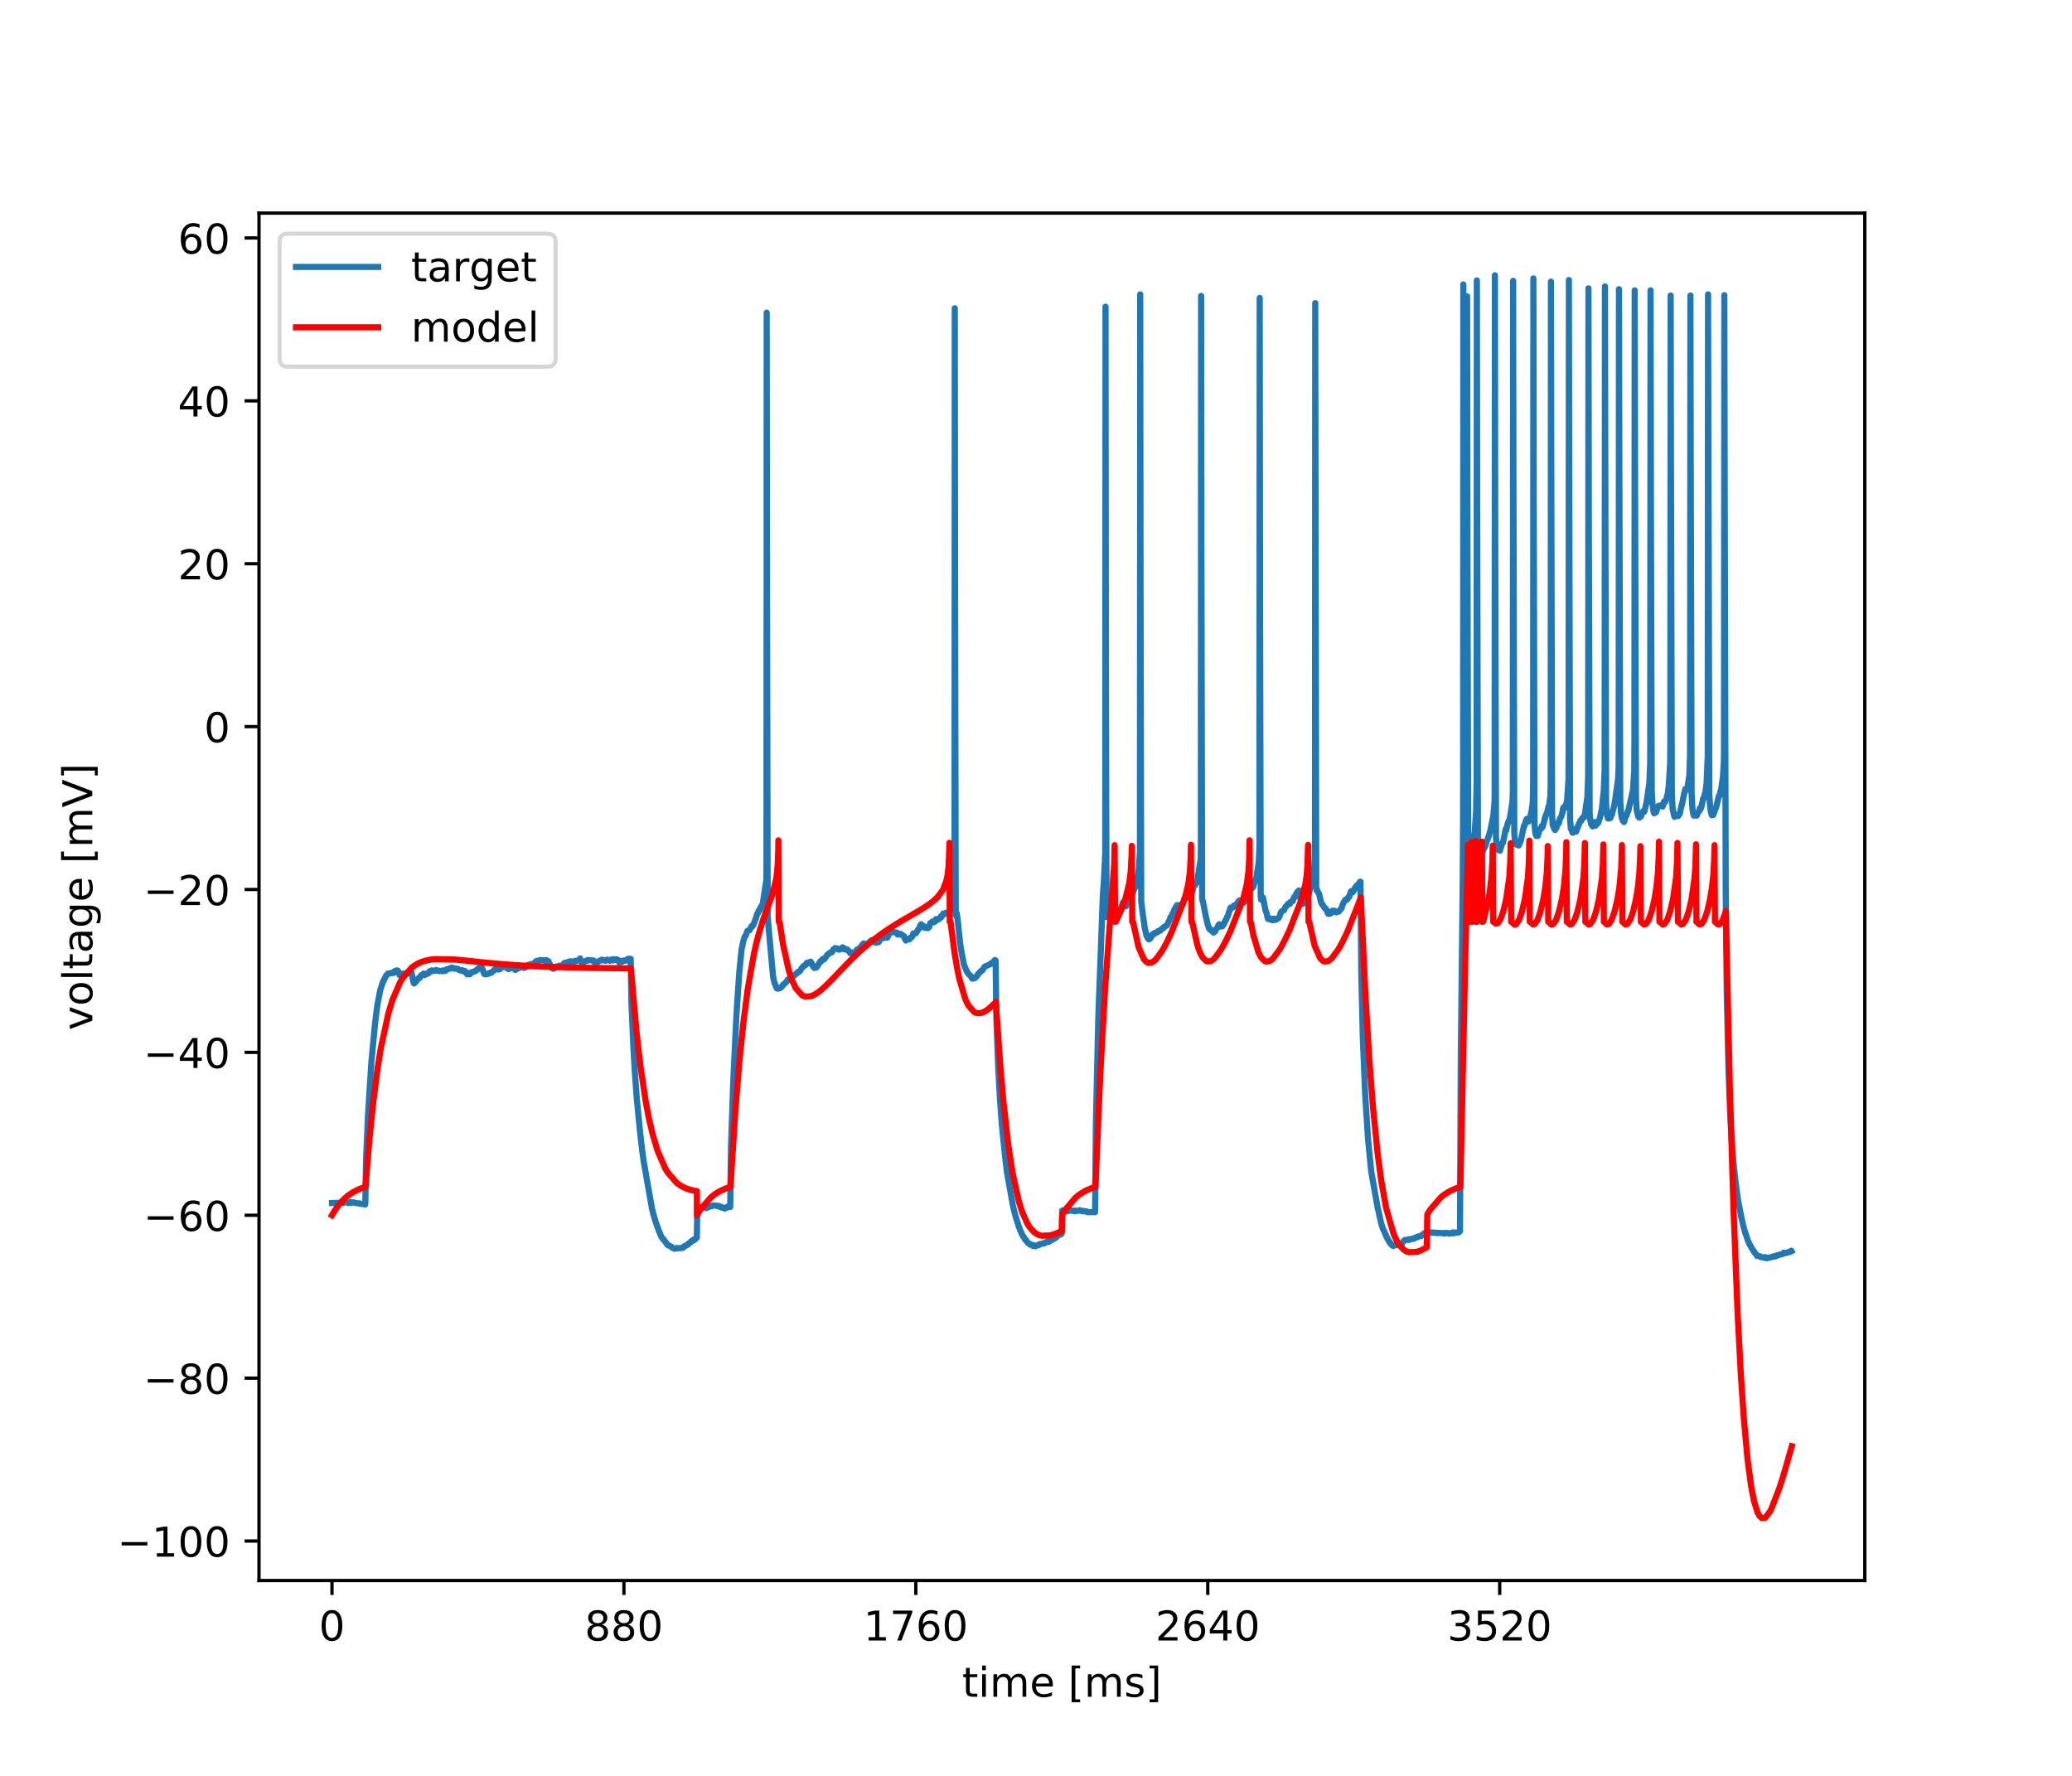 <?xml version="1.0" encoding="utf-8" standalone="no"?>
<!DOCTYPE svg PUBLIC "-//W3C//DTD SVG 1.1//EN"
  "http://www.w3.org/Graphics/SVG/1.1/DTD/svg11.dtd">
<!-- Created with matplotlib (https://matplotlib.org/) -->
<svg height="432pt" version="1.1" viewBox="0 0 504 432" width="504pt" xmlns="http://www.w3.org/2000/svg" xmlns:xlink="http://www.w3.org/1999/xlink">
 <defs>
  <style type="text/css">
*{stroke-linecap:butt;stroke-linejoin:round;}
  </style>
 </defs>
 <g id="figure_1">
  <g id="patch_1">
   <path d="M 0 432 
L 504 432 
L 504 0 
L 0 0 
z
" style="fill:#ffffff;"/>
  </g>
  <g id="axes_1">
   <g id="patch_2">
    <path d="M 63 384.48 
L 453.6 384.48 
L 453.6 51.84 
L 63 51.84 
z
" style="fill:#ffffff;"/>
   </g>
   <g id="matplotlib.axis_1">
    <g id="xtick_1">
     <g id="line2d_1">
      <defs>
       <path d="M 0 0 
L 0 3.5 
" id="mc52c32ed99" style="stroke:#000000;stroke-width:0.8;"/>
      </defs>
      <g>
       <use style="stroke:#000000;stroke-width:0.8;" x="80.755" xlink:href="#mc52c32ed99" y="384.48"/>
      </g>
     </g>
     <g id="text_1">
      <!-- 0 -->
      <defs>
       <path d="M 31.781 66.406 
Q 24.172 66.406 20.328 58.906 
Q 16.5 51.422 16.5 36.375 
Q 16.5 21.391 20.328 13.891 
Q 24.172 6.391 31.781 6.391 
Q 39.453 6.391 43.281 13.891 
Q 47.125 21.391 47.125 36.375 
Q 47.125 51.422 43.281 58.906 
Q 39.453 66.406 31.781 66.406 
z
M 31.781 74.219 
Q 44.047 74.219 50.516 64.516 
Q 56.984 54.828 56.984 36.375 
Q 56.984 17.969 50.516 8.266 
Q 44.047 -1.422 31.781 -1.422 
Q 19.531 -1.422 13.062 8.266 
Q 6.594 17.969 6.594 36.375 
Q 6.594 54.828 13.062 64.516 
Q 19.531 74.219 31.781 74.219 
z
" id="DejaVuSans-48"/>
      </defs>
      <g transform="translate(77.573 399.078)scale(0.1 -0.1)">
       <use xlink:href="#DejaVuSans-48"/>
      </g>
     </g>
    </g>
    <g id="xtick_2">
     <g id="line2d_2">
      <g>
       <use style="stroke:#000000;stroke-width:0.8;" x="151.763" xlink:href="#mc52c32ed99" y="384.48"/>
      </g>
     </g>
     <g id="text_2">
      <!-- 880 -->
      <defs>
       <path d="M 31.781 34.625 
Q 24.75 34.625 20.719 30.859 
Q 16.703 27.094 16.703 20.516 
Q 16.703 13.922 20.719 10.156 
Q 24.75 6.391 31.781 6.391 
Q 38.812 6.391 42.859 10.172 
Q 46.922 13.969 46.922 20.516 
Q 46.922 27.094 42.891 30.859 
Q 38.875 34.625 31.781 34.625 
z
M 21.922 38.812 
Q 15.578 40.375 12.031 44.719 
Q 8.5 49.078 8.5 55.328 
Q 8.5 64.062 14.719 69.141 
Q 20.953 74.219 31.781 74.219 
Q 42.672 74.219 48.875 69.141 
Q 55.078 64.062 55.078 55.328 
Q 55.078 49.078 51.531 44.719 
Q 48 40.375 41.703 38.812 
Q 48.828 37.156 52.797 32.312 
Q 56.781 27.484 56.781 20.516 
Q 56.781 9.906 50.312 4.234 
Q 43.844 -1.422 31.781 -1.422 
Q 19.734 -1.422 13.25 4.234 
Q 6.781 9.906 6.781 20.516 
Q 6.781 27.484 10.781 32.312 
Q 14.797 37.156 21.922 38.812 
z
M 18.312 54.391 
Q 18.312 48.734 21.844 45.562 
Q 25.391 42.391 31.781 42.391 
Q 38.141 42.391 41.719 45.562 
Q 45.312 48.734 45.312 54.391 
Q 45.312 60.062 41.719 63.234 
Q 38.141 66.406 31.781 66.406 
Q 25.391 66.406 21.844 63.234 
Q 18.312 60.062 18.312 54.391 
z
" id="DejaVuSans-56"/>
      </defs>
      <g transform="translate(142.219 399.078)scale(0.1 -0.1)">
       <use xlink:href="#DejaVuSans-56"/>
       <use x="63.623" xlink:href="#DejaVuSans-56"/>
       <use x="127.246" xlink:href="#DejaVuSans-48"/>
      </g>
     </g>
    </g>
    <g id="xtick_3">
     <g id="line2d_3">
      <g>
       <use style="stroke:#000000;stroke-width:0.8;" x="222.772" xlink:href="#mc52c32ed99" y="384.48"/>
      </g>
     </g>
     <g id="text_3">
      <!-- 1760 -->
      <defs>
       <path d="M 12.406 8.297 
L 28.516 8.297 
L 28.516 63.922 
L 10.984 60.406 
L 10.984 69.391 
L 28.422 72.906 
L 38.281 72.906 
L 38.281 8.297 
L 54.391 8.297 
L 54.391 0 
L 12.406 0 
z
" id="DejaVuSans-49"/>
       <path d="M 8.203 72.906 
L 55.078 72.906 
L 55.078 68.703 
L 28.609 0 
L 18.312 0 
L 43.219 64.594 
L 8.203 64.594 
z
" id="DejaVuSans-55"/>
       <path d="M 33.016 40.375 
Q 26.375 40.375 22.484 35.828 
Q 18.609 31.297 18.609 23.391 
Q 18.609 15.531 22.484 10.953 
Q 26.375 6.391 33.016 6.391 
Q 39.656 6.391 43.531 10.953 
Q 47.406 15.531 47.406 23.391 
Q 47.406 31.297 43.531 35.828 
Q 39.656 40.375 33.016 40.375 
z
M 52.594 71.297 
L 52.594 62.312 
Q 48.875 64.062 45.094 64.984 
Q 41.312 65.922 37.594 65.922 
Q 27.828 65.922 22.672 59.328 
Q 17.531 52.734 16.797 39.406 
Q 19.672 43.656 24.016 45.922 
Q 28.375 48.188 33.594 48.188 
Q 44.578 48.188 50.953 41.516 
Q 57.328 34.859 57.328 23.391 
Q 57.328 12.156 50.688 5.359 
Q 44.047 -1.422 33.016 -1.422 
Q 20.359 -1.422 13.672 8.266 
Q 6.984 17.969 6.984 36.375 
Q 6.984 53.656 15.188 63.938 
Q 23.391 74.219 37.203 74.219 
Q 40.922 74.219 44.703 73.484 
Q 48.484 72.75 52.594 71.297 
z
" id="DejaVuSans-54"/>
      </defs>
      <g transform="translate(210.047 399.078)scale(0.1 -0.1)">
       <use xlink:href="#DejaVuSans-49"/>
       <use x="63.623" xlink:href="#DejaVuSans-55"/>
       <use x="127.246" xlink:href="#DejaVuSans-54"/>
       <use x="190.869" xlink:href="#DejaVuSans-48"/>
      </g>
     </g>
    </g>
    <g id="xtick_4">
     <g id="line2d_4">
      <g>
       <use style="stroke:#000000;stroke-width:0.8;" x="293.78" xlink:href="#mc52c32ed99" y="384.48"/>
      </g>
     </g>
     <g id="text_4">
      <!-- 2640 -->
      <defs>
       <path d="M 19.188 8.297 
L 53.609 8.297 
L 53.609 0 
L 7.328 0 
L 7.328 8.297 
Q 12.938 14.109 22.625 23.891 
Q 32.328 33.688 34.812 36.531 
Q 39.547 41.844 41.422 45.531 
Q 43.312 49.219 43.312 52.781 
Q 43.312 58.594 39.234 62.25 
Q 35.156 65.922 28.609 65.922 
Q 23.969 65.922 18.812 64.312 
Q 13.672 62.703 7.812 59.422 
L 7.812 69.391 
Q 13.766 71.781 18.938 73 
Q 24.125 74.219 28.422 74.219 
Q 39.75 74.219 46.484 68.547 
Q 53.219 62.891 53.219 53.422 
Q 53.219 48.922 51.531 44.891 
Q 49.859 40.875 45.406 35.406 
Q 44.188 33.984 37.641 27.219 
Q 31.109 20.453 19.188 8.297 
z
" id="DejaVuSans-50"/>
       <path d="M 37.797 64.312 
L 12.891 25.391 
L 37.797 25.391 
z
M 35.203 72.906 
L 47.609 72.906 
L 47.609 25.391 
L 58.016 25.391 
L 58.016 17.188 
L 47.609 17.188 
L 47.609 0 
L 37.797 0 
L 37.797 17.188 
L 4.891 17.188 
L 4.891 26.703 
z
" id="DejaVuSans-52"/>
      </defs>
      <g transform="translate(281.055 399.078)scale(0.1 -0.1)">
       <use xlink:href="#DejaVuSans-50"/>
       <use x="63.623" xlink:href="#DejaVuSans-54"/>
       <use x="127.246" xlink:href="#DejaVuSans-52"/>
       <use x="190.869" xlink:href="#DejaVuSans-48"/>
      </g>
     </g>
    </g>
    <g id="xtick_5">
     <g id="line2d_5">
      <g>
       <use style="stroke:#000000;stroke-width:0.8;" x="364.789" xlink:href="#mc52c32ed99" y="384.48"/>
      </g>
     </g>
     <g id="text_5">
      <!-- 3520 -->
      <defs>
       <path d="M 40.578 39.312 
Q 47.656 37.797 51.625 33 
Q 55.609 28.219 55.609 21.188 
Q 55.609 10.406 48.188 4.484 
Q 40.766 -1.422 27.094 -1.422 
Q 22.516 -1.422 17.656 -0.516 
Q 12.797 0.391 7.625 2.203 
L 7.625 11.719 
Q 11.719 9.328 16.594 8.109 
Q 21.484 6.891 26.812 6.891 
Q 36.078 6.891 40.938 10.547 
Q 45.797 14.203 45.797 21.188 
Q 45.797 27.641 41.281 31.266 
Q 36.766 34.906 28.719 34.906 
L 20.219 34.906 
L 20.219 43.016 
L 29.109 43.016 
Q 36.375 43.016 40.234 45.922 
Q 44.094 48.828 44.094 54.297 
Q 44.094 59.906 40.109 62.906 
Q 36.141 65.922 28.719 65.922 
Q 24.656 65.922 20.016 65.031 
Q 15.375 64.156 9.812 62.312 
L 9.812 71.094 
Q 15.438 72.656 20.344 73.438 
Q 25.25 74.219 29.594 74.219 
Q 40.828 74.219 47.359 69.109 
Q 53.906 64.016 53.906 55.328 
Q 53.906 49.266 50.438 45.094 
Q 46.969 40.922 40.578 39.312 
z
" id="DejaVuSans-51"/>
       <path d="M 10.797 72.906 
L 49.516 72.906 
L 49.516 64.594 
L 19.828 64.594 
L 19.828 46.734 
Q 21.969 47.469 24.109 47.828 
Q 26.266 48.188 28.422 48.188 
Q 40.625 48.188 47.75 41.5 
Q 54.891 34.812 54.891 23.391 
Q 54.891 11.625 47.562 5.094 
Q 40.234 -1.422 26.906 -1.422 
Q 22.312 -1.422 17.547 -0.641 
Q 12.797 0.141 7.719 1.703 
L 7.719 11.625 
Q 12.109 9.234 16.797 8.062 
Q 21.484 6.891 26.703 6.891 
Q 35.156 6.891 40.078 11.328 
Q 45.016 15.766 45.016 23.391 
Q 45.016 31 40.078 35.438 
Q 35.156 39.891 26.703 39.891 
Q 22.75 39.891 18.812 39.016 
Q 14.891 38.141 10.797 36.281 
z
" id="DejaVuSans-53"/>
      </defs>
      <g transform="translate(352.064 399.078)scale(0.1 -0.1)">
       <use xlink:href="#DejaVuSans-51"/>
       <use x="63.623" xlink:href="#DejaVuSans-53"/>
       <use x="127.246" xlink:href="#DejaVuSans-50"/>
       <use x="190.869" xlink:href="#DejaVuSans-48"/>
      </g>
     </g>
    </g>
    <g id="text_6">
     <!-- time [ms] -->
     <defs>
      <path d="M 18.312 70.219 
L 18.312 54.688 
L 36.812 54.688 
L 36.812 47.703 
L 18.312 47.703 
L 18.312 18.016 
Q 18.312 11.328 20.141 9.422 
Q 21.969 7.516 27.594 7.516 
L 36.812 7.516 
L 36.812 0 
L 27.594 0 
Q 17.188 0 13.234 3.875 
Q 9.281 7.766 9.281 18.016 
L 9.281 47.703 
L 2.688 47.703 
L 2.688 54.688 
L 9.281 54.688 
L 9.281 70.219 
z
" id="DejaVuSans-116"/>
      <path d="M 9.422 54.688 
L 18.406 54.688 
L 18.406 0 
L 9.422 0 
z
M 9.422 75.984 
L 18.406 75.984 
L 18.406 64.594 
L 9.422 64.594 
z
" id="DejaVuSans-105"/>
      <path d="M 52 44.188 
Q 55.375 50.25 60.062 53.125 
Q 64.75 56 71.094 56 
Q 79.641 56 84.281 50.016 
Q 88.922 44.047 88.922 33.016 
L 88.922 0 
L 79.891 0 
L 79.891 32.719 
Q 79.891 40.578 77.094 44.375 
Q 74.312 48.188 68.609 48.188 
Q 61.625 48.188 57.562 43.547 
Q 53.516 38.922 53.516 30.906 
L 53.516 0 
L 44.484 0 
L 44.484 32.719 
Q 44.484 40.625 41.703 44.406 
Q 38.922 48.188 33.109 48.188 
Q 26.219 48.188 22.156 43.531 
Q 18.109 38.875 18.109 30.906 
L 18.109 0 
L 9.078 0 
L 9.078 54.688 
L 18.109 54.688 
L 18.109 46.188 
Q 21.188 51.219 25.484 53.609 
Q 29.781 56 35.688 56 
Q 41.656 56 45.828 52.969 
Q 50 49.953 52 44.188 
z
" id="DejaVuSans-109"/>
      <path d="M 56.203 29.594 
L 56.203 25.203 
L 14.891 25.203 
Q 15.484 15.922 20.484 11.062 
Q 25.484 6.203 34.422 6.203 
Q 39.594 6.203 44.453 7.469 
Q 49.312 8.734 54.109 11.281 
L 54.109 2.781 
Q 49.266 0.734 44.188 -0.344 
Q 39.109 -1.422 33.891 -1.422 
Q 20.797 -1.422 13.156 6.188 
Q 5.516 13.812 5.516 26.812 
Q 5.516 40.234 12.766 48.109 
Q 20.016 56 32.328 56 
Q 43.359 56 49.781 48.891 
Q 56.203 41.797 56.203 29.594 
z
M 47.219 32.234 
Q 47.125 39.594 43.094 43.984 
Q 39.062 48.391 32.422 48.391 
Q 24.906 48.391 20.391 44.141 
Q 15.875 39.891 15.188 32.172 
z
" id="DejaVuSans-101"/>
      <path id="DejaVuSans-32"/>
      <path d="M 8.594 75.984 
L 29.297 75.984 
L 29.297 69 
L 17.578 69 
L 17.578 -6.203 
L 29.297 -6.203 
L 29.297 -13.188 
L 8.594 -13.188 
z
" id="DejaVuSans-91"/>
      <path d="M 44.281 53.078 
L 44.281 44.578 
Q 40.484 46.531 36.375 47.5 
Q 32.281 48.484 27.875 48.484 
Q 21.188 48.484 17.844 46.438 
Q 14.5 44.391 14.5 40.281 
Q 14.5 37.156 16.891 35.375 
Q 19.281 33.594 26.516 31.984 
L 29.594 31.297 
Q 39.156 29.25 43.188 25.516 
Q 47.219 21.781 47.219 15.094 
Q 47.219 7.469 41.188 3.016 
Q 35.156 -1.422 24.609 -1.422 
Q 20.219 -1.422 15.453 -0.562 
Q 10.688 0.297 5.422 2 
L 5.422 11.281 
Q 10.406 8.688 15.234 7.391 
Q 20.062 6.109 24.812 6.109 
Q 31.156 6.109 34.562 8.281 
Q 37.984 10.453 37.984 14.406 
Q 37.984 18.062 35.516 20.016 
Q 33.062 21.969 24.703 23.781 
L 21.578 24.516 
Q 13.234 26.266 9.516 29.906 
Q 5.812 33.547 5.812 39.891 
Q 5.812 47.609 11.281 51.797 
Q 16.75 56 26.812 56 
Q 31.781 56 36.172 55.266 
Q 40.578 54.547 44.281 53.078 
z
" id="DejaVuSans-115"/>
      <path d="M 30.422 75.984 
L 30.422 -13.188 
L 9.719 -13.188 
L 9.719 -6.203 
L 21.391 -6.203 
L 21.391 69 
L 9.719 69 
L 9.719 75.984 
z
" id="DejaVuSans-93"/>
     </defs>
     <g transform="translate(234.038 412.757)scale(0.1 -0.1)">
      <use xlink:href="#DejaVuSans-116"/>
      <use x="39.209" xlink:href="#DejaVuSans-105"/>
      <use x="66.992" xlink:href="#DejaVuSans-109"/>
      <use x="164.404" xlink:href="#DejaVuSans-101"/>
      <use x="225.928" xlink:href="#DejaVuSans-32"/>
      <use x="257.715" xlink:href="#DejaVuSans-91"/>
      <use x="296.729" xlink:href="#DejaVuSans-109"/>
      <use x="394.141" xlink:href="#DejaVuSans-115"/>
      <use x="446.24" xlink:href="#DejaVuSans-93"/>
     </g>
    </g>
   </g>
   <g id="matplotlib.axis_2">
    <g id="ytick_1">
     <g id="line2d_6">
      <defs>
       <path d="M 0 0 
L -3.5 0 
" id="m8ea2839af2" style="stroke:#000000;stroke-width:0.8;"/>
      </defs>
      <g>
       <use style="stroke:#000000;stroke-width:0.8;" x="63" xlink:href="#m8ea2839af2" y="374.868"/>
      </g>
     </g>
     <g id="text_7">
      <!-- −100 -->
      <defs>
       <path d="M 10.594 35.5 
L 73.188 35.5 
L 73.188 27.203 
L 10.594 27.203 
z
" id="DejaVuSans-8722"/>
      </defs>
      <g transform="translate(28.533 378.667)scale(0.1 -0.1)">
       <use xlink:href="#DejaVuSans-8722"/>
       <use x="83.789" xlink:href="#DejaVuSans-49"/>
       <use x="147.412" xlink:href="#DejaVuSans-48"/>
       <use x="211.035" xlink:href="#DejaVuSans-48"/>
      </g>
     </g>
    </g>
    <g id="ytick_2">
     <g id="line2d_7">
      <g>
       <use style="stroke:#000000;stroke-width:0.8;" x="63" xlink:href="#m8ea2839af2" y="335.245"/>
      </g>
     </g>
     <g id="text_8">
      <!-- −80 -->
      <g transform="translate(34.895 339.044)scale(0.1 -0.1)">
       <use xlink:href="#DejaVuSans-8722"/>
       <use x="83.789" xlink:href="#DejaVuSans-56"/>
       <use x="147.412" xlink:href="#DejaVuSans-48"/>
      </g>
     </g>
    </g>
    <g id="ytick_3">
     <g id="line2d_8">
      <g>
       <use style="stroke:#000000;stroke-width:0.8;" x="63" xlink:href="#m8ea2839af2" y="295.622"/>
      </g>
     </g>
     <g id="text_9">
      <!-- −60 -->
      <g transform="translate(34.895 299.421)scale(0.1 -0.1)">
       <use xlink:href="#DejaVuSans-8722"/>
       <use x="83.789" xlink:href="#DejaVuSans-54"/>
       <use x="147.412" xlink:href="#DejaVuSans-48"/>
      </g>
     </g>
    </g>
    <g id="ytick_4">
     <g id="line2d_9">
      <g>
       <use style="stroke:#000000;stroke-width:0.8;" x="63" xlink:href="#m8ea2839af2" y="256"/>
      </g>
     </g>
     <g id="text_10">
      <!-- −40 -->
      <g transform="translate(34.895 259.799)scale(0.1 -0.1)">
       <use xlink:href="#DejaVuSans-8722"/>
       <use x="83.789" xlink:href="#DejaVuSans-52"/>
       <use x="147.412" xlink:href="#DejaVuSans-48"/>
      </g>
     </g>
    </g>
    <g id="ytick_5">
     <g id="line2d_10">
      <g>
       <use style="stroke:#000000;stroke-width:0.8;" x="63" xlink:href="#m8ea2839af2" y="216.377"/>
      </g>
     </g>
     <g id="text_11">
      <!-- −20 -->
      <g transform="translate(34.895 220.176)scale(0.1 -0.1)">
       <use xlink:href="#DejaVuSans-8722"/>
       <use x="83.789" xlink:href="#DejaVuSans-50"/>
       <use x="147.412" xlink:href="#DejaVuSans-48"/>
      </g>
     </g>
    </g>
    <g id="ytick_6">
     <g id="line2d_11">
      <g>
       <use style="stroke:#000000;stroke-width:0.8;" x="63" xlink:href="#m8ea2839af2" y="176.754"/>
      </g>
     </g>
     <g id="text_12">
      <!-- 0 -->
      <g transform="translate(49.638 180.553)scale(0.1 -0.1)">
       <use xlink:href="#DejaVuSans-48"/>
      </g>
     </g>
    </g>
    <g id="ytick_7">
     <g id="line2d_12">
      <g>
       <use style="stroke:#000000;stroke-width:0.8;" x="63" xlink:href="#m8ea2839af2" y="137.132"/>
      </g>
     </g>
     <g id="text_13">
      <!-- 20 -->
      <g transform="translate(43.275 140.931)scale(0.1 -0.1)">
       <use xlink:href="#DejaVuSans-50"/>
       <use x="63.623" xlink:href="#DejaVuSans-48"/>
      </g>
     </g>
    </g>
    <g id="ytick_8">
     <g id="line2d_13">
      <g>
       <use style="stroke:#000000;stroke-width:0.8;" x="63" xlink:href="#m8ea2839af2" y="97.509"/>
      </g>
     </g>
     <g id="text_14">
      <!-- 40 -->
      <g transform="translate(43.275 101.308)scale(0.1 -0.1)">
       <use xlink:href="#DejaVuSans-52"/>
       <use x="63.623" xlink:href="#DejaVuSans-48"/>
      </g>
     </g>
    </g>
    <g id="ytick_9">
     <g id="line2d_14">
      <g>
       <use style="stroke:#000000;stroke-width:0.8;" x="63" xlink:href="#m8ea2839af2" y="57.886"/>
      </g>
     </g>
     <g id="text_15">
      <!-- 60 -->
      <g transform="translate(43.275 61.685)scale(0.1 -0.1)">
       <use xlink:href="#DejaVuSans-54"/>
       <use x="63.623" xlink:href="#DejaVuSans-48"/>
      </g>
     </g>
    </g>
    <g id="text_16">
     <!-- voltage [mV] -->
     <defs>
      <path d="M 2.984 54.688 
L 12.5 54.688 
L 29.594 8.797 
L 46.688 54.688 
L 56.203 54.688 
L 35.688 0 
L 23.484 0 
z
" id="DejaVuSans-118"/>
      <path d="M 30.609 48.391 
Q 23.391 48.391 19.188 42.75 
Q 14.984 37.109 14.984 27.297 
Q 14.984 17.484 19.156 11.844 
Q 23.344 6.203 30.609 6.203 
Q 37.797 6.203 41.984 11.859 
Q 46.188 17.531 46.188 27.297 
Q 46.188 37.016 41.984 42.703 
Q 37.797 48.391 30.609 48.391 
z
M 30.609 56 
Q 42.328 56 49.016 48.375 
Q 55.719 40.766 55.719 27.297 
Q 55.719 13.875 49.016 6.219 
Q 42.328 -1.422 30.609 -1.422 
Q 18.844 -1.422 12.172 6.219 
Q 5.516 13.875 5.516 27.297 
Q 5.516 40.766 12.172 48.375 
Q 18.844 56 30.609 56 
z
" id="DejaVuSans-111"/>
      <path d="M 9.422 75.984 
L 18.406 75.984 
L 18.406 0 
L 9.422 0 
z
" id="DejaVuSans-108"/>
      <path d="M 34.281 27.484 
Q 23.391 27.484 19.188 25 
Q 14.984 22.516 14.984 16.5 
Q 14.984 11.719 18.141 8.906 
Q 21.297 6.109 26.703 6.109 
Q 34.188 6.109 38.703 11.406 
Q 43.219 16.703 43.219 25.484 
L 43.219 27.484 
z
M 52.203 31.203 
L 52.203 0 
L 43.219 0 
L 43.219 8.297 
Q 40.141 3.328 35.547 0.953 
Q 30.953 -1.422 24.312 -1.422 
Q 15.922 -1.422 10.953 3.297 
Q 6 8.016 6 15.922 
Q 6 25.141 12.172 29.828 
Q 18.359 34.516 30.609 34.516 
L 43.219 34.516 
L 43.219 35.406 
Q 43.219 41.609 39.141 45 
Q 35.062 48.391 27.688 48.391 
Q 23 48.391 18.547 47.266 
Q 14.109 46.141 10.016 43.891 
L 10.016 52.203 
Q 14.938 54.109 19.578 55.047 
Q 24.219 56 28.609 56 
Q 40.484 56 46.344 49.844 
Q 52.203 43.703 52.203 31.203 
z
" id="DejaVuSans-97"/>
      <path d="M 45.406 27.984 
Q 45.406 37.75 41.375 43.109 
Q 37.359 48.484 30.078 48.484 
Q 22.859 48.484 18.828 43.109 
Q 14.797 37.75 14.797 27.984 
Q 14.797 18.266 18.828 12.891 
Q 22.859 7.516 30.078 7.516 
Q 37.359 7.516 41.375 12.891 
Q 45.406 18.266 45.406 27.984 
z
M 54.391 6.781 
Q 54.391 -7.172 48.188 -13.984 
Q 42 -20.797 29.203 -20.797 
Q 24.469 -20.797 20.266 -20.094 
Q 16.062 -19.391 12.109 -17.922 
L 12.109 -9.188 
Q 16.062 -11.328 19.922 -12.344 
Q 23.781 -13.375 27.781 -13.375 
Q 36.625 -13.375 41.016 -8.766 
Q 45.406 -4.156 45.406 5.172 
L 45.406 9.625 
Q 42.625 4.781 38.281 2.391 
Q 33.938 0 27.875 0 
Q 17.828 0 11.672 7.656 
Q 5.516 15.328 5.516 27.984 
Q 5.516 40.672 11.672 48.328 
Q 17.828 56 27.875 56 
Q 33.938 56 38.281 53.609 
Q 42.625 51.219 45.406 46.391 
L 45.406 54.688 
L 54.391 54.688 
z
" id="DejaVuSans-103"/>
      <path d="M 28.609 0 
L 0.781 72.906 
L 11.078 72.906 
L 34.188 11.531 
L 57.328 72.906 
L 67.578 72.906 
L 39.797 0 
z
" id="DejaVuSans-86"/>
     </defs>
     <g transform="translate(22.453 250.624)rotate(-90)scale(0.1 -0.1)">
      <use xlink:href="#DejaVuSans-118"/>
      <use x="59.18" xlink:href="#DejaVuSans-111"/>
      <use x="120.361" xlink:href="#DejaVuSans-108"/>
      <use x="148.145" xlink:href="#DejaVuSans-116"/>
      <use x="187.354" xlink:href="#DejaVuSans-97"/>
      <use x="248.633" xlink:href="#DejaVuSans-103"/>
      <use x="312.109" xlink:href="#DejaVuSans-101"/>
      <use x="373.633" xlink:href="#DejaVuSans-32"/>
      <use x="405.42" xlink:href="#DejaVuSans-91"/>
      <use x="444.434" xlink:href="#DejaVuSans-109"/>
      <use x="541.846" xlink:href="#DejaVuSans-86"/>
      <use x="610.254" xlink:href="#DejaVuSans-93"/>
     </g>
    </g>
   </g>
   <g id="line2d_15">
    <path clip-path="url(#pcc45ef4350)" d="M 80.755 292.643 
L 83.385 292.546 
L 83.417 292.449 
L 83.466 292.643 
L 83.482 292.546 
L 83.966 292.449 
L 84.063 292.353 
L 84.176 292.449 
L 84.547 292.546 
L 84.66 292.643 
L 84.967 292.546 
L 85.08 292.449 
L 85.338 292.546 
L 85.354 292.643 
L 85.402 292.449 
L 85.419 292.449 
L 86.322 292.546 
L 86.435 292.643 
L 87.42 292.74 
L 87.533 292.836 
L 87.581 292.74 
L 87.629 292.836 
L 88.695 292.933 
L 88.808 293.03 
L 88.856 292.933 
L 89.05 281.905 
L 89.502 271.555 
L 90.357 258.108 
L 91.196 249.306 
L 91.454 247.177 
L 91.777 244.565 
L 92.503 240.793 
L 92.536 240.696 
L 92.713 240.212 
L 92.745 240.116 
L 92.971 239.342 
L 93.02 239.245 
L 93.213 238.665 
L 93.359 238.568 
L 93.536 238.084 
L 93.601 237.988 
L 93.762 237.601 
L 93.859 237.504 
L 94.004 237.214 
L 94.214 237.117 
L 94.359 236.827 
L 95.134 236.73 
L 95.182 236.633 
L 95.231 236.73 
L 95.844 236.633 
L 95.989 236.246 
L 96.054 236.343 
L 96.086 236.246 
L 96.393 236.15 
L 96.506 236.053 
L 96.796 236.15 
L 97.006 236.827 
L 97.07 236.923 
L 97.216 237.214 
L 97.393 237.117 
L 97.425 237.02 
L 97.49 237.117 
L 97.845 237.02 
L 97.974 236.827 
L 98.265 236.923 
L 98.297 237.02 
L 98.345 236.923 
L 98.458 236.827 
L 98.507 236.923 
L 98.539 237.02 
L 98.571 236.827 
L 98.603 236.923 
L 99.12 236.827 
L 99.249 236.633 
L 99.959 236.536 
L 100.056 236.44 
L 100.572 238.955 
L 100.621 239.052 
L 100.734 239.245 
L 100.863 239.052 
L 101.024 238.955 
L 101.153 238.761 
L 101.299 238.665 
L 101.444 238.374 
L 101.557 238.278 
L 101.686 238.084 
L 101.831 237.988 
L 101.847 237.891 
L 101.928 237.988 
L 102.106 237.891 
L 102.267 237.504 
L 102.364 237.407 
L 102.493 237.214 
L 102.993 237.117 
L 103.058 236.827 
L 103.106 236.923 
L 103.251 237.214 
L 103.38 237.02 
L 103.687 236.923 
L 103.784 236.827 
L 103.881 236.923 
L 103.994 236.827 
L 104.091 236.73 
L 104.187 236.633 
L 104.3 236.73 
L 104.381 236.633 
L 104.526 236.246 
L 104.575 236.343 
L 104.623 236.246 
L 104.897 236.15 
L 105.01 236.053 
L 105.236 236.15 
L 105.317 236.246 
L 105.333 236.15 
L 106.108 236.053 
L 106.124 235.956 
L 106.172 236.15 
L 106.205 236.053 
L 106.882 236.15 
L 106.995 236.246 
L 107.705 236.15 
L 107.738 236.053 
L 107.786 236.246 
L 108.383 236.15 
L 108.512 235.956 
L 108.577 235.859 
L 108.69 235.763 
L 109.255 235.666 
L 109.335 235.569 
L 109.352 235.666 
L 109.691 235.569 
L 109.82 235.376 
L 109.916 235.472 
L 110.013 235.376 
L 110.126 235.472 
L 110.53 235.569 
L 110.61 235.666 
L 110.627 235.569 
L 111.369 235.666 
L 111.498 235.859 
L 111.837 235.956 
L 111.853 236.053 
L 111.934 235.956 
L 112.256 236.053 
L 112.321 235.956 
L 112.369 236.15 
L 112.821 236.246 
L 112.837 236.343 
L 112.87 236.15 
L 112.902 236.15 
L 113.144 236.246 
L 113.289 236.536 
L 113.37 236.633 
L 113.499 236.827 
L 113.596 236.923 
L 113.644 237.02 
L 113.693 236.923 
L 113.79 236.827 
L 113.87 236.73 
L 113.886 236.827 
L 114.161 236.923 
L 114.258 237.02 
L 114.387 236.73 
L 114.419 236.827 
L 114.484 236.73 
L 114.58 236.536 
L 114.597 236.633 
L 114.806 236.536 
L 114.919 236.44 
L 115.355 236.343 
L 115.468 236.246 
L 115.759 236.15 
L 115.888 235.956 
L 116.162 235.859 
L 116.259 235.666 
L 116.275 235.763 
L 116.356 235.666 
L 116.469 235.569 
L 116.533 235.472 
L 116.662 235.279 
L 117.017 235.376 
L 117.033 235.472 
L 117.114 235.376 
L 117.259 235.472 
L 117.437 235.956 
L 117.469 236.053 
L 117.663 236.633 
L 117.711 236.73 
L 117.792 236.923 
L 117.824 236.827 
L 117.921 236.923 
L 118.034 237.02 
L 118.647 236.923 
L 118.76 236.827 
L 119.051 236.73 
L 119.131 236.633 
L 119.148 236.73 
L 119.519 236.633 
L 119.648 236.44 
L 119.809 236.343 
L 119.922 236.246 
L 120.1 236.15 
L 120.245 235.859 
L 120.439 235.763 
L 120.552 235.666 
L 120.665 235.569 
L 120.697 235.472 
L 120.745 235.666 
L 121.116 235.763 
L 121.229 235.859 
L 121.601 235.763 
L 121.73 235.569 
L 121.81 235.472 
L 121.939 235.279 
L 122.117 235.182 
L 122.214 235.085 
L 122.343 235.279 
L 122.779 235.182 
L 122.811 235.085 
L 122.875 235.182 
L 122.924 235.279 
L 122.972 235.182 
L 123.134 235.279 
L 123.263 235.472 
L 123.553 235.569 
L 123.682 235.763 
L 123.828 235.472 
L 123.924 235.569 
L 123.941 235.666 
L 124.005 235.472 
L 124.36 235.376 
L 124.473 235.279 
L 124.683 235.376 
L 124.812 235.569 
L 125.216 235.666 
L 125.329 235.859 
L 125.361 235.956 
L 125.441 235.763 
L 125.764 235.666 
L 125.78 235.569 
L 125.861 235.666 
L 126.039 235.569 
L 126.152 235.472 
L 126.329 235.376 
L 126.426 235.279 
L 126.539 235.376 
L 127.136 235.279 
L 127.152 235.182 
L 127.233 235.279 
L 127.249 235.376 
L 127.297 235.182 
L 127.314 235.182 
L 127.394 235.279 
L 127.443 235.472 
L 127.507 235.376 
L 127.523 235.279 
L 127.604 235.376 
L 127.975 235.279 
L 128.104 235.085 
L 128.217 234.989 
L 128.33 234.892 
L 128.411 234.795 
L 128.524 234.699 
L 129.089 234.602 
L 129.137 234.505 
L 129.186 234.602 
L 129.605 234.699 
L 129.718 234.795 
L 129.831 234.699 
L 130.009 234.215 
L 130.138 234.118 
L 130.267 233.925 
L 130.525 233.828 
L 130.541 233.731 
L 130.59 233.925 
L 130.622 233.828 
L 130.67 233.925 
L 130.719 233.828 
L 131.074 233.731 
L 131.138 233.634 
L 131.171 233.731 
L 131.203 233.634 
L 131.316 233.538 
L 132.478 233.634 
L 132.591 233.731 
L 132.768 233.634 
L 132.817 233.538 
L 132.865 233.634 
L 133.269 233.731 
L 133.382 233.828 
L 133.414 233.828 
L 133.559 234.312 
L 133.591 234.215 
L 133.607 234.408 
L 133.624 234.408 
L 133.737 234.505 
L 133.785 234.602 
L 133.93 234.892 
L 133.979 234.989 
L 134.156 235.472 
L 134.269 235.376 
L 134.431 235.472 
L 134.56 235.666 
L 134.624 235.569 
L 134.656 235.666 
L 134.818 235.569 
L 134.931 235.472 
L 135.302 235.376 
L 135.415 235.085 
L 135.431 235.182 
L 135.818 235.085 
L 135.835 234.989 
L 135.867 235.182 
L 135.915 235.085 
L 136.044 234.989 
L 136.06 234.892 
L 136.141 234.989 
L 136.884 234.892 
L 137.029 234.602 
L 137.158 234.505 
L 137.206 234.312 
L 137.255 234.505 
L 137.368 234.408 
L 137.432 234.215 
L 137.465 234.408 
L 137.69 234.312 
L 137.82 234.118 
L 137.916 234.215 
L 138.013 234.312 
L 138.158 234.021 
L 138.707 233.925 
L 138.82 233.828 
L 139.127 233.925 
L 139.24 234.021 
L 139.772 233.925 
L 139.901 233.731 
L 139.998 233.828 
L 140.095 233.731 
L 140.111 233.828 
L 140.192 233.731 
L 140.757 233.634 
L 140.886 233.441 
L 140.967 233.344 
L 141.096 233.151 
L 141.322 233.925 
L 141.402 234.021 
L 141.531 234.215 
L 141.903 234.118 
L 142.016 234.021 
L 142.145 233.925 
L 142.258 233.828 
L 142.806 233.731 
L 142.935 233.538 
L 144.339 233.634 
L 144.469 234.021 
L 144.485 233.925 
L 144.582 233.828 
L 144.727 234.118 
L 145.05 234.215 
L 145.082 234.312 
L 145.146 234.215 
L 145.34 234.118 
L 145.469 233.925 
L 145.647 233.828 
L 145.76 233.731 
L 146.308 233.634 
L 146.389 233.441 
L 146.421 233.538 
L 147.244 233.634 
L 147.26 233.731 
L 147.341 233.634 
L 147.551 233.538 
L 147.664 233.441 
L 148.18 233.538 
L 148.309 233.731 
L 148.374 233.634 
L 148.487 233.538 
L 148.874 233.441 
L 148.89 233.344 
L 148.971 233.441 
L 149.1 233.538 
L 149.116 233.634 
L 149.165 233.441 
L 149.197 233.538 
L 149.294 233.441 
L 149.407 233.344 
L 149.697 233.441 
L 149.81 233.538 
L 149.972 233.538 
L 150.004 233.344 
L 150.085 233.441 
L 150.407 233.538 
L 150.601 234.118 
L 150.746 233.828 
L 151.085 233.925 
L 151.15 234.021 
L 151.182 233.925 
L 151.36 233.828 
L 151.376 233.731 
L 151.456 233.828 
L 151.811 233.731 
L 151.844 233.634 
L 151.908 233.731 
L 152.425 233.634 
L 152.554 233.441 
L 152.651 233.344 
L 152.715 233.247 
L 152.747 233.344 
L 152.764 233.441 
L 152.812 233.247 
L 152.828 233.247 
L 153.409 233.247 
L 153.603 244.275 
L 154.055 254.529 
L 154.426 260.817 
L 154.862 266.815 
L 154.975 268.072 
L 155.685 275.327 
L 155.894 277.165 
L 156.266 280.357 
L 156.282 280.357 
L 156.556 282.389 
L 158.622 294.191 
L 158.67 294.287 
L 158.993 295.642 
L 159.058 295.738 
L 159.3 296.609 
L 159.332 296.706 
L 159.558 297.48 
L 159.622 297.576 
L 159.832 298.253 
L 159.897 298.35 
L 160.09 298.931 
L 160.123 299.027 
L 160.3 299.511 
L 160.349 299.608 
L 160.494 299.898 
L 160.526 299.995 
L 160.704 300.478 
L 160.768 300.575 
L 160.93 300.962 
L 161.043 301.059 
L 161.188 301.349 
L 161.414 301.446 
L 161.559 301.736 
L 161.64 301.833 
L 161.769 302.026 
L 161.898 302.123 
L 162.027 302.316 
L 162.092 302.413 
L 162.221 302.606 
L 162.285 302.703 
L 162.317 302.8 
L 162.382 302.703 
L 162.463 302.8 
L 162.592 302.993 
L 162.995 303.09 
L 163.108 303.187 
L 163.318 303.284 
L 163.431 303.477 
L 163.463 303.38 
L 163.528 303.477 
L 163.641 303.574 
L 163.931 303.671 
L 164.044 303.767 
L 164.545 303.671 
L 164.625 303.574 
L 164.641 303.671 
L 165.997 303.574 
L 166.126 303.38 
L 166.207 303.477 
L 166.223 303.38 
L 166.433 303.284 
L 166.562 303.09 
L 166.901 302.993 
L 167.014 302.897 
L 167.304 302.8 
L 167.449 302.51 
L 167.659 302.413 
L 167.772 302.316 
L 168.014 302.22 
L 168.16 301.929 
L 168.45 301.833 
L 168.563 301.736 
L 168.579 301.833 
L 168.628 301.639 
L 168.644 301.736 
L 168.757 301.639 
L 168.837 301.542 
L 168.853 301.446 
L 168.886 301.639 
L 168.934 301.542 
L 169.128 301.446 
L 169.257 301.252 
L 169.418 301.155 
L 169.499 301.059 
L 169.612 293.513 
L 169.709 293.61 
L 169.725 293.707 
L 169.806 293.61 
L 170.951 293.707 
L 170.968 293.804 
L 171.048 293.707 
L 171.791 293.804 
L 171.823 293.9 
L 171.887 293.804 
L 171.952 293.707 
L 172.049 293.61 
L 172.162 293.707 
L 172.388 293.61 
L 172.501 293.513 
L 173.162 293.417 
L 173.292 293.223 
L 174.518 293.32 
L 174.583 293.417 
L 174.615 293.32 
L 175.018 293.417 
L 175.147 293.61 
L 175.26 293.513 
L 175.39 293.61 
L 175.406 293.707 
L 175.486 293.61 
L 175.615 293.707 
L 175.712 293.804 
L 175.825 293.707 
L 175.938 293.804 
L 176.164 293.9 
L 176.277 293.997 
L 176.39 293.9 
L 176.664 293.804 
L 176.777 293.707 
L 176.939 293.61 
L 176.971 293.513 
L 177.019 293.707 
L 177.036 293.61 
L 177.617 293.61 
L 177.81 279.197 
L 178.391 262.268 
L 179.15 246.694 
L 179.828 236.44 
L 180.392 230.926 
L 180.86 228.701 
L 180.877 228.701 
L 181.022 228.217 
L 181.183 227.83 
L 181.312 227.734 
L 181.474 227.347 
L 181.506 227.25 
L 181.7 226.67 
L 181.764 226.573 
L 181.893 226.379 
L 182.329 226.283 
L 182.474 225.992 
L 182.506 225.896 
L 182.636 225.702 
L 182.716 225.605 
L 182.878 225.218 
L 182.926 225.315 
L 182.975 225.412 
L 183.023 225.315 
L 183.104 225.218 
L 183.233 225.025 
L 183.281 224.928 
L 183.443 224.541 
L 183.475 224.445 
L 183.668 223.864 
L 183.701 223.767 
L 183.846 223.477 
L 183.894 223.381 
L 184.169 222.316 
L 184.314 222.22 
L 184.524 221.543 
L 184.814 221.446 
L 184.927 220.865 
L 184.976 221.059 
L 185.072 220.962 
L 185.25 220.285 
L 185.266 220.382 
L 185.347 220.285 
L 185.492 219.995 
L 185.524 219.898 
L 186.412 214.094 
L 186.428 213.514 
L 186.444 207.516 
L 186.493 76.053 
L 186.573 144.832 
L 186.735 222.994 
L 186.945 225.509 
L 188.058 237.697 
L 188.074 237.697 
L 188.252 238.568 
L 188.462 239.245 
L 188.526 239.342 
L 188.72 239.922 
L 188.768 240.019 
L 188.93 240.406 
L 189.026 240.309 
L 189.155 240.503 
L 189.72 240.406 
L 189.849 240.212 
L 190.091 240.116 
L 190.221 239.922 
L 190.285 239.825 
L 190.414 239.632 
L 190.43 239.729 
L 190.495 239.535 
L 190.592 239.439 
L 190.705 239.342 
L 190.898 239.245 
L 191.011 239.148 
L 191.14 239.052 
L 191.286 238.761 
L 191.463 238.665 
L 191.625 238.278 
L 192.206 238.181 
L 192.335 237.988 
L 192.415 237.891 
L 192.545 237.504 
L 192.561 237.601 
L 192.609 237.504 
L 192.625 237.407 
L 192.706 237.504 
L 192.835 237.407 
L 192.9 237.31 
L 192.932 237.407 
L 193.238 237.31 
L 193.368 237.117 
L 193.513 237.02 
L 193.642 236.827 
L 193.916 236.73 
L 194.062 236.44 
L 194.449 236.343 
L 194.578 236.15 
L 194.723 236.053 
L 194.885 235.666 
L 194.981 235.569 
L 195.111 235.376 
L 195.272 235.279 
L 195.353 235.085 
L 195.385 235.182 
L 195.466 235.085 
L 195.595 234.892 
L 195.885 234.795 
L 195.998 234.699 
L 196.095 234.602 
L 196.256 234.215 
L 196.353 234.312 
L 196.45 234.215 
L 196.547 234.312 
L 196.676 234.118 
L 197.144 234.021 
L 197.16 233.925 
L 197.225 234.118 
L 197.402 234.215 
L 197.58 234.795 
L 197.628 234.699 
L 197.66 234.892 
L 197.725 234.989 
L 197.822 235.182 
L 197.838 235.085 
L 197.951 235.182 
L 198.096 235.472 
L 198.467 235.376 
L 198.483 235.279 
L 198.564 235.376 
L 198.645 235.279 
L 198.79 234.989 
L 198.935 234.892 
L 199.081 234.602 
L 199.193 234.505 
L 199.355 234.118 
L 199.419 234.021 
L 199.549 233.828 
L 199.662 233.925 
L 199.791 233.828 
L 199.92 233.634 
L 199.984 233.538 
L 200.049 233.344 
L 200.097 233.441 
L 200.517 233.344 
L 200.662 232.957 
L 200.71 233.054 
L 200.759 232.957 
L 200.872 232.861 
L 201.001 232.667 
L 201.066 232.57 
L 201.211 232.28 
L 201.372 232.183 
L 201.485 232.087 
L 201.647 231.99 
L 201.776 231.796 
L 202.131 231.7 
L 202.195 231.603 
L 202.227 231.7 
L 202.357 231.603 
L 202.486 231.41 
L 202.55 231.313 
L 202.712 230.926 
L 202.97 230.829 
L 203.099 230.636 
L 203.728 230.732 
L 203.793 230.926 
L 203.841 230.829 
L 204.083 230.926 
L 204.148 231.023 
L 204.18 230.926 
L 204.632 230.829 
L 204.729 230.636 
L 204.745 230.732 
L 204.81 230.636 
L 204.939 230.442 
L 205.019 230.539 
L 205.116 230.636 
L 205.165 230.539 
L 205.197 230.732 
L 205.213 230.636 
L 205.261 230.732 
L 205.358 230.926 
L 205.374 230.829 
L 206.052 230.926 
L 206.198 231.216 
L 206.456 231.313 
L 206.585 231.506 
L 206.666 231.603 
L 206.811 231.893 
L 207.343 231.796 
L 207.359 231.7 
L 207.44 231.796 
L 207.666 231.893 
L 207.682 231.99 
L 207.763 231.893 
L 208.021 231.796 
L 208.15 231.603 
L 208.199 231.506 
L 208.36 231.119 
L 208.473 231.023 
L 208.586 230.926 
L 208.925 230.829 
L 209.054 230.636 
L 209.215 230.539 
L 209.344 230.345 
L 209.538 230.249 
L 209.683 229.958 
L 209.716 229.862 
L 209.845 229.668 
L 210.055 229.572 
L 210.119 229.475 
L 210.151 229.572 
L 210.264 229.668 
L 210.393 229.862 
L 211.055 229.765 
L 211.2 229.475 
L 211.329 229.378 
L 211.459 229.185 
L 211.652 229.088 
L 211.749 228.991 
L 211.781 229.088 
L 211.83 228.894 
L 211.846 228.991 
L 211.991 228.701 
L 212.169 228.798 
L 212.314 229.088 
L 212.411 228.991 
L 212.475 228.798 
L 212.508 228.894 
L 212.556 228.991 
L 212.588 228.894 
L 212.637 228.798 
L 212.685 228.894 
L 212.846 229.281 
L 213.185 229.185 
L 213.218 229.088 
L 213.266 229.281 
L 213.557 229.185 
L 213.653 229.088 
L 213.75 229.185 
L 213.928 228.701 
L 214.025 228.604 
L 214.073 228.411 
L 214.138 228.507 
L 214.283 228.411 
L 214.396 228.314 
L 214.589 228.217 
L 214.719 228.024 
L 214.848 228.121 
L 214.88 228.217 
L 214.928 228.024 
L 215.203 227.927 
L 215.316 227.83 
L 215.493 227.927 
L 215.558 228.024 
L 215.59 227.927 
L 215.751 228.024 
L 215.768 228.121 
L 215.848 228.024 
L 215.945 227.927 
L 216.123 227.443 
L 216.187 227.347 
L 216.3 227.056 
L 216.316 227.153 
L 216.461 227.056 
L 216.607 226.766 
L 216.623 226.863 
L 216.704 226.766 
L 216.929 226.67 
L 216.978 226.573 
L 217.026 226.67 
L 217.042 226.766 
L 217.123 226.67 
L 217.704 226.766 
L 217.817 226.863 
L 218.204 226.863 
L 218.35 227.347 
L 218.656 227.25 
L 218.769 227.153 
L 218.963 227.25 
L 219.027 227.153 
L 219.076 227.347 
L 219.14 227.25 
L 219.173 227.347 
L 219.512 227.443 
L 219.641 227.637 
L 219.915 227.734 
L 220.125 228.411 
L 220.206 228.507 
L 220.351 228.798 
L 220.48 228.604 
L 221.125 228.507 
L 221.142 228.411 
L 221.222 228.507 
L 221.271 228.411 
L 221.416 228.121 
L 221.723 228.024 
L 221.852 227.83 
L 221.9 227.83 
L 222.029 227.443 
L 222.078 227.347 
L 222.158 227.056 
L 222.207 227.153 
L 222.739 227.056 
L 222.868 226.863 
L 222.917 226.766 
L 223.046 226.573 
L 223.143 226.476 
L 223.288 226.186 
L 223.385 226.089 
L 223.514 225.896 
L 223.627 225.799 
L 223.837 225.122 
L 223.982 225.025 
L 224.046 224.832 
L 224.095 224.928 
L 224.256 225.315 
L 224.321 225.218 
L 224.385 225.122 
L 224.418 225.218 
L 224.498 225.315 
L 224.514 225.412 
L 224.579 225.315 
L 224.595 225.218 
L 224.644 225.412 
L 224.66 225.412 
L 224.74 225.509 
L 224.87 225.702 
L 225.128 225.605 
L 225.241 225.509 
L 225.289 225.605 
L 225.305 225.702 
L 225.354 225.509 
L 225.37 225.509 
L 225.547 225.605 
L 225.676 225.799 
L 225.741 225.702 
L 225.854 225.605 
L 226.031 225.509 
L 226.29 224.541 
L 226.661 224.445 
L 226.806 224.154 
L 227.064 224.251 
L 227.097 224.348 
L 227.145 224.251 
L 227.258 224.058 
L 227.371 224.251 
L 227.548 223.767 
L 227.661 223.671 
L 227.678 223.574 
L 227.758 223.671 
L 227.855 223.864 
L 227.871 223.767 
L 228.049 223.671 
L 228.097 223.574 
L 228.146 223.671 
L 228.42 223.574 
L 228.533 223.477 
L 228.565 223.381 
L 228.694 223.187 
L 228.823 223.09 
L 228.872 222.897 
L 228.92 222.994 
L 229.001 223.09 
L 229.017 222.994 
L 229.098 222.897 
L 229.243 222.607 
L 229.308 222.51 
L 229.453 222.22 
L 229.63 222.316 
L 229.646 222.413 
L 229.711 222.22 
L 230.082 222.123 
L 230.098 222.026 
L 230.163 222.22 
L 230.905 222.123 
L 231.18 221.059 
L 231.228 220.962 
L 231.389 220.575 
L 231.438 220.478 
L 231.922 218.157 
L 232.003 218.06 
L 232.116 216.996 
L 232.164 215.738 
L 232.18 212.159 
L 232.245 74.989 
L 232.309 139.221 
L 232.471 221.929 
L 232.535 222.703 
L 232.6 222.51 
L 232.745 222.22 
L 233.035 224.541 
L 233.552 229.572 
L 233.584 229.668 
L 233.826 231.313 
L 234.504 234.795 
L 234.585 234.892 
L 234.762 235.376 
L 234.827 235.472 
L 234.988 235.859 
L 235.021 235.956 
L 235.182 236.343 
L 235.198 236.246 
L 235.23 236.44 
L 235.263 236.44 
L 235.359 236.536 
L 235.505 236.827 
L 235.601 236.923 
L 235.731 237.117 
L 235.908 237.214 
L 236.021 237.31 
L 236.118 237.407 
L 236.263 237.697 
L 236.279 237.601 
L 236.344 237.697 
L 236.505 238.084 
L 236.876 237.988 
L 237.006 237.794 
L 237.07 237.988 
L 237.118 237.891 
L 237.231 237.794 
L 237.393 237.697 
L 237.522 237.504 
L 237.683 237.407 
L 237.845 237.02 
L 237.958 236.923 
L 238.071 236.827 
L 238.167 236.73 
L 238.297 236.536 
L 238.474 236.44 
L 238.555 236.246 
L 238.587 236.343 
L 238.668 236.246 
L 238.781 236.15 
L 238.845 236.053 
L 238.942 235.956 
L 238.958 236.053 
L 239.023 235.859 
L 239.152 235.763 
L 239.297 235.472 
L 239.362 235.376 
L 239.491 235.182 
L 239.733 235.085 
L 239.846 234.989 
L 240.152 234.892 
L 240.265 234.795 
L 240.572 234.699 
L 240.685 234.602 
L 240.959 234.505 
L 241.089 234.312 
L 241.46 234.215 
L 241.589 234.021 
L 241.718 233.925 
L 241.847 233.731 
L 241.895 233.634 
L 242.008 233.538 
L 242.17 233.634 
L 242.363 247.758 
L 242.799 259.463 
L 243.235 267.298 
L 243.654 273.006 
L 243.767 274.263 
L 244.397 280.551 
L 244.607 282.389 
L 244.946 285.194 
L 246.43 293.513 
L 246.463 293.61 
L 246.769 294.868 
L 246.801 294.964 
L 247.108 296.222 
L 247.173 296.319 
L 247.382 296.996 
L 247.415 297.093 
L 247.625 297.77 
L 247.673 297.866 
L 247.899 298.64 
L 247.963 298.737 
L 248.157 299.318 
L 248.222 299.414 
L 248.383 299.801 
L 248.464 299.898 
L 248.641 300.382 
L 248.722 300.478 
L 248.867 300.769 
L 248.996 300.865 
L 249.142 301.155 
L 249.19 301.252 
L 249.335 301.542 
L 249.545 301.639 
L 249.674 301.833 
L 249.722 301.929 
L 249.852 302.123 
L 249.965 302.22 
L 250.094 302.413 
L 250.384 302.51 
L 250.497 302.606 
L 250.594 302.703 
L 250.61 302.8 
L 250.691 302.703 
L 250.884 302.8 
L 250.997 302.897 
L 251.256 302.993 
L 251.272 303.09 
L 251.336 302.993 
L 251.369 302.897 
L 251.433 302.993 
L 251.837 303.09 
L 251.853 303.187 
L 251.933 303.09 
L 252.046 302.993 
L 252.547 302.897 
L 252.563 302.8 
L 252.644 302.897 
L 252.853 302.8 
L 252.982 302.606 
L 253.725 302.51 
L 253.822 302.413 
L 253.935 302.51 
L 254.177 302.413 
L 254.306 302.22 
L 254.742 302.123 
L 254.79 301.929 
L 254.838 302.123 
L 255.016 302.026 
L 255.032 301.929 
L 255.097 302.123 
L 255.113 302.026 
L 255.355 301.929 
L 255.468 301.833 
L 255.71 301.736 
L 255.823 301.639 
L 256 301.542 
L 256.129 301.349 
L 256.242 301.446 
L 256.42 301.349 
L 256.549 301.155 
L 256.775 301.059 
L 256.791 300.962 
L 256.872 301.059 
L 256.969 300.962 
L 257.082 300.865 
L 257.13 300.769 
L 257.259 300.575 
L 257.517 300.478 
L 257.63 300.382 
L 258.018 300.285 
L 258.147 300.091 
L 258.163 300.188 
L 258.244 300.091 
L 258.26 300.091 
L 258.373 294.481 
L 259.648 294.577 
L 259.68 294.674 
L 259.744 294.577 
L 260.245 294.481 
L 260.277 294.287 
L 260.341 294.481 
L 261.423 294.577 
L 261.471 294.674 
L 261.503 294.577 
L 261.52 294.481 
L 261.6 294.577 
L 262.617 294.481 
L 262.649 294.384 
L 262.714 294.481 
L 263.23 294.577 
L 263.246 294.674 
L 263.327 294.577 
L 264.166 294.674 
L 264.215 294.771 
L 264.263 294.674 
L 264.392 294.771 
L 264.505 294.868 
L 266.377 294.868 
L 266.571 273.199 
L 267.152 247.758 
L 268.265 217.673 
L 268.507 214.481 
L 268.846 207.613 
L 268.911 74.602 
L 268.992 159.342 
L 269.153 222.8 
L 269.185 223.09 
L 269.234 222.703 
L 269.395 221.929 
L 269.573 222.413 
L 269.605 222.51 
L 269.799 223.09 
L 269.815 222.994 
L 269.863 223.284 
L 269.944 223.381 
L 270.089 223.671 
L 270.283 223.767 
L 270.396 223.961 
L 270.525 223.767 
L 270.654 223.767 
L 270.783 224.058 
L 270.799 224.154 
L 270.88 224.058 
L 271.009 223.864 
L 271.154 223.961 
L 271.219 224.154 
L 271.267 224.058 
L 271.429 223.671 
L 271.445 223.767 
L 271.525 223.671 
L 271.638 223.574 
L 271.703 223.477 
L 271.897 222.897 
L 272.009 222.8 
L 272.284 221.736 
L 272.3 221.833 
L 272.381 221.736 
L 272.445 221.736 
L 272.59 221.252 
L 272.816 220.478 
L 272.881 220.382 
L 273.091 219.705 
L 273.123 219.608 
L 273.252 219.414 
L 273.301 219.511 
L 273.462 219.898 
L 273.526 219.995 
L 273.672 220.285 
L 273.801 220.382 
L 273.865 220.478 
L 273.882 220.382 
L 274.075 219.801 
L 274.172 219.705 
L 274.414 218.834 
L 274.446 218.737 
L 274.624 218.254 
L 274.705 218.35 
L 274.753 218.447 
L 274.785 218.254 
L 274.801 218.35 
L 274.866 218.254 
L 274.947 218.06 
L 274.963 218.157 
L 275.043 218.254 
L 275.06 218.157 
L 275.173 218.06 
L 275.35 217.576 
L 275.495 217.48 
L 275.754 216.416 
L 275.802 216.512 
L 275.834 216.416 
L 276.028 215.835 
L 276.06 215.738 
L 276.141 215.835 
L 276.189 215.545 
L 276.222 215.448 
L 276.399 214.578 
L 276.641 213.61 
L 276.657 213.707 
L 276.706 213.514 
L 277.045 210.998 
L 277.287 207.129 
L 277.351 71.603 
L 277.432 144.928 
L 277.593 219.221 
L 277.755 220.672 
L 278.207 223.961 
L 278.449 225.702 
L 278.481 225.799 
L 278.868 227.637 
L 278.901 227.54 
L 278.933 227.734 
L 278.949 227.734 
L 279.094 228.024 
L 279.159 228.121 
L 279.288 228.314 
L 279.32 228.411 
L 279.433 228.507 
L 279.691 228.411 
L 279.837 228.121 
L 280.014 228.024 
L 280.224 227.347 
L 280.547 227.25 
L 280.643 227.153 
L 280.66 227.25 
L 280.74 227.153 
L 280.805 227.056 
L 280.821 226.96 
L 280.886 227.153 
L 280.902 227.056 
L 281.079 226.96 
L 281.192 226.863 
L 281.563 226.766 
L 281.709 226.476 
L 281.789 226.573 
L 281.805 226.476 
L 282.241 226.379 
L 282.37 226.186 
L 282.483 226.089 
L 282.612 225.896 
L 282.951 225.799 
L 283.096 225.509 
L 283.403 225.412 
L 283.532 225.218 
L 283.855 225.122 
L 284 224.832 
L 284.049 224.735 
L 284.21 224.348 
L 284.242 224.251 
L 284.388 223.961 
L 284.484 223.864 
L 284.71 223.09 
L 284.904 222.994 
L 285.033 222.8 
L 285.065 222.703 
L 285.259 222.123 
L 285.307 222.026 
L 285.42 221.929 
L 285.469 221.833 
L 285.662 221.252 
L 285.679 221.349 
L 285.743 221.156 
L 285.824 221.059 
L 285.985 220.672 
L 286.147 220.575 
L 286.308 220.188 
L 286.437 220.382 
L 286.518 220.285 
L 286.55 220.188 
L 286.599 220.285 
L 286.711 220.382 
L 286.744 220.285 
L 286.857 220.188 
L 287.486 220.092 
L 287.583 219.898 
L 287.599 219.995 
L 287.76 219.898 
L 288.067 218.641 
L 288.341 218.544 
L 288.487 218.157 
L 288.567 218.447 
L 288.616 218.35 
L 288.809 217.77 
L 288.842 217.673 
L 288.971 217.48 
L 289.132 217.867 
L 289.245 217.963 
L 289.374 218.157 
L 289.568 218.06 
L 289.81 217.189 
L 289.988 217.093 
L 290.343 215.545 
L 290.359 215.642 
L 290.391 215.448 
L 290.439 215.545 
L 290.552 215.448 
L 290.665 215.352 
L 290.698 215.255 
L 290.843 214.965 
L 290.907 214.868 
L 291.004 214.674 
L 291.02 214.771 
L 291.053 214.674 
L 291.198 214.384 
L 291.23 214.287 
L 292.069 208.87 
L 292.102 205.871 
L 292.166 71.99 
L 292.231 130.999 
L 292.408 218.544 
L 292.554 219.318 
L 292.634 219.414 
L 293.377 223.284 
L 293.425 223.381 
L 293.78 224.928 
L 293.845 225.025 
L 294.054 225.799 
L 294.071 225.702 
L 294.119 225.896 
L 294.135 225.896 
L 294.248 225.992 
L 294.377 226.186 
L 294.49 226.089 
L 294.668 226.186 
L 294.813 226.476 
L 294.877 226.573 
L 294.99 226.67 
L 295.12 226.766 
L 295.216 226.863 
L 295.345 226.67 
L 295.571 226.573 
L 295.733 226.186 
L 295.797 226.089 
L 295.926 225.896 
L 295.991 225.799 
L 296.12 225.605 
L 296.201 225.509 
L 296.378 225.025 
L 296.556 224.928 
L 296.572 224.832 
L 296.653 224.928 
L 296.83 225.412 
L 297.347 225.315 
L 297.508 224.928 
L 297.718 224.832 
L 297.928 224.154 
L 298.041 224.058 
L 298.154 223.767 
L 298.17 223.864 
L 298.234 223.767 
L 298.444 223.09 
L 298.525 222.994 
L 298.638 222.8 
L 298.654 222.897 
L 298.702 222.703 
L 298.718 222.703 
L 298.977 221.736 
L 299.057 221.639 
L 299.267 220.962 
L 299.315 220.865 
L 299.348 220.769 
L 299.412 220.865 
L 299.913 220.769 
L 300.042 220.575 
L 300.074 220.478 
L 300.171 220.285 
L 300.187 220.382 
L 300.219 220.478 
L 300.268 220.285 
L 300.542 220.188 
L 300.671 219.995 
L 300.736 220.092 
L 300.768 219.995 
L 300.962 219.898 
L 301.139 219.414 
L 301.155 219.511 
L 301.204 219.318 
L 301.22 219.318 
L 301.397 219.221 
L 301.526 219.027 
L 301.817 219.124 
L 301.93 219.221 
L 302.14 219.318 
L 302.285 219.608 
L 302.398 219.511 
L 302.511 219.608 
L 302.672 219.124 
L 302.753 219.318 
L 302.785 219.221 
L 302.85 219.124 
L 303.027 218.641 
L 303.092 218.544 
L 303.269 218.06 
L 303.334 217.963 
L 303.479 217.673 
L 303.576 217.576 
L 303.721 217.286 
L 303.85 217.189 
L 304.012 216.803 
L 304.109 216.706 
L 304.286 216.222 
L 304.528 216.125 
L 304.609 215.835 
L 304.657 215.932 
L 304.722 215.932 
L 304.819 215.545 
L 304.851 215.642 
L 304.899 215.642 
L 305.061 214.771 
L 305.109 214.868 
L 305.125 214.771 
L 305.271 214.287 
L 305.367 214.191 
L 305.561 213.61 
L 305.609 213.514 
L 306.19 209.547 
L 306.352 205.968 
L 306.416 72.474 
L 306.497 145.219 
L 306.658 218.06 
L 306.739 218.834 
L 306.788 218.641 
L 306.933 218.254 
L 306.949 218.35 
L 306.997 218.157 
L 307.03 218.254 
L 307.207 218.35 
L 307.82 221.446 
L 307.869 221.543 
L 308.046 222.026 
L 308.111 222.123 
L 308.305 223.187 
L 308.466 223.574 
L 308.789 223.477 
L 308.885 223.381 
L 308.998 223.477 
L 309.095 223.574 
L 309.224 223.767 
L 309.337 223.671 
L 309.466 223.767 
L 309.579 223.864 
L 309.709 223.671 
L 309.757 223.574 
L 309.789 223.477 
L 309.854 223.574 
L 310.112 223.671 
L 310.225 223.767 
L 310.499 223.671 
L 310.628 223.477 
L 310.967 223.381 
L 311.096 223.187 
L 311.161 223.09 
L 311.322 222.703 
L 311.355 222.607 
L 311.532 222.123 
L 311.564 222.026 
L 311.71 221.736 
L 311.919 221.639 
L 312.032 221.543 
L 312.307 221.446 
L 312.468 221.059 
L 312.533 220.962 
L 312.694 220.575 
L 312.904 220.478 
L 313.033 220.285 
L 313.081 220.188 
L 313.211 219.995 
L 313.356 219.898 
L 313.372 219.801 
L 313.453 219.898 
L 313.679 219.801 
L 313.743 219.898 
L 313.824 219.511 
L 313.937 219.414 
L 314.05 219.318 
L 314.437 219.221 
L 314.647 218.544 
L 314.744 218.447 
L 314.857 218.157 
L 314.873 218.254 
L 314.986 218.157 
L 315.163 217.673 
L 315.244 217.576 
L 315.405 217.189 
L 315.599 217.093 
L 315.728 216.803 
L 315.744 216.899 
L 315.825 216.803 
L 315.938 216.609 
L 316.583 219.898 
L 316.793 219.801 
L 316.809 219.705 
L 316.874 219.801 
L 316.89 219.898 
L 316.938 219.705 
L 316.955 219.705 
L 317.164 219.608 
L 317.277 219.414 
L 317.407 219.608 
L 317.713 219.511 
L 317.826 219.414 
L 317.875 219.318 
L 318.197 217.867 
L 318.213 217.963 
L 318.262 217.77 
L 318.294 217.867 
L 318.714 215.932 
L 318.746 215.835 
L 318.988 214.965 
L 319.02 214.965 
L 319.198 213.997 
L 319.311 213.997 
L 319.472 213.32 
L 319.634 211.772 
L 319.86 207.806 
L 319.892 142.704 
L 319.924 73.731 
L 319.989 119.487 
L 320.166 215.738 
L 320.247 216.609 
L 320.295 216.319 
L 320.36 216.416 
L 320.553 216.996 
L 320.666 217.093 
L 320.812 217.383 
L 320.876 217.48 
L 321.28 219.318 
L 321.328 219.414 
L 321.489 219.801 
L 321.538 219.898 
L 321.667 220.092 
L 321.796 220.188 
L 321.925 220.382 
L 321.99 220.478 
L 322.135 220.769 
L 322.296 220.865 
L 322.442 221.156 
L 322.474 221.059 
L 322.538 221.156 
L 322.668 221.349 
L 322.764 221.446 
L 322.974 222.123 
L 323.006 222.22 
L 323.119 222.316 
L 323.652 222.22 
L 323.765 222.026 
L 323.797 222.123 
L 323.862 222.026 
L 323.91 221.929 
L 324.023 221.639 
L 324.039 221.736 
L 324.152 221.639 
L 324.168 221.543 
L 324.201 221.736 
L 324.217 221.736 
L 324.265 221.833 
L 324.314 221.736 
L 324.427 221.543 
L 324.54 221.639 
L 324.556 221.543 
L 324.636 221.639 
L 324.766 221.736 
L 324.83 221.833 
L 324.862 221.736 
L 325.024 221.833 
L 325.056 221.929 
L 325.121 221.833 
L 325.685 221.736 
L 325.815 221.543 
L 325.895 221.446 
L 326.024 221.252 
L 326.186 221.156 
L 326.347 220.769 
L 326.396 220.672 
L 326.541 220.188 
L 326.589 220.092 
L 326.751 219.705 
L 326.783 219.608 
L 326.912 219.414 
L 326.993 219.318 
L 327.138 219.027 
L 327.219 218.931 
L 327.299 218.834 
L 327.315 218.931 
L 327.59 218.834 
L 327.638 218.737 
L 327.687 218.834 
L 327.767 218.737 
L 327.945 218.254 
L 328.187 218.157 
L 328.413 217.383 
L 328.494 217.383 
L 328.623 216.803 
L 328.639 216.899 
L 328.962 216.996 
L 328.978 217.093 
L 329.01 216.899 
L 329.042 216.899 
L 329.22 216.803 
L 329.333 216.416 
L 329.365 216.512 
L 329.413 216.416 
L 329.591 215.932 
L 329.704 216.029 
L 329.865 215.932 
L 329.962 215.448 
L 330.011 215.642 
L 330.091 215.932 
L 330.123 215.738 
L 330.204 215.642 
L 330.398 215.061 
L 330.43 215.158 
L 330.479 214.965 
L 330.688 214.965 
L 330.834 214.481 
L 330.93 214.481 
L 331.124 236.633 
L 331.495 252.304 
L 332.076 266.428 
L 332.786 277.262 
L 333.529 284.904 
L 335.142 293.997 
L 335.175 293.997 
L 335.336 294.771 
L 335.352 294.771 
L 335.53 295.642 
L 335.933 297.48 
L 335.966 297.576 
L 336.191 298.35 
L 336.24 298.447 
L 336.434 299.027 
L 336.466 299.124 
L 336.595 299.318 
L 336.676 299.414 
L 336.853 299.898 
L 336.918 299.995 
L 337.079 300.478 
L 337.111 300.382 
L 337.128 300.575 
L 337.16 300.575 
L 337.321 300.962 
L 337.386 301.059 
L 337.547 301.446 
L 337.66 301.542 
L 337.821 301.929 
L 337.951 302.026 
L 338.08 302.316 
L 338.096 302.22 
L 338.144 302.413 
L 338.16 302.316 
L 338.306 302.606 
L 338.435 302.703 
L 338.564 302.897 
L 338.741 302.993 
L 338.838 303.09 
L 338.935 302.993 
L 338.983 303.09 
L 339.032 302.993 
L 339.306 302.897 
L 339.387 302.8 
L 339.403 302.897 
L 340.759 302.8 
L 340.888 302.606 
L 341.049 302.51 
L 341.194 302.22 
L 341.259 302.123 
L 341.388 301.929 
L 341.566 301.833 
L 341.695 301.639 
L 341.791 301.736 
L 341.904 301.639 
L 342.631 301.542 
L 342.647 301.446 
L 342.679 301.639 
L 342.711 301.639 
L 342.889 301.542 
L 343.002 301.446 
L 343.76 301.349 
L 343.793 301.252 
L 343.857 301.349 
L 343.97 301.252 
L 344.051 301.155 
L 344.067 301.252 
L 344.228 301.155 
L 344.341 301.059 
L 344.68 300.962 
L 344.696 300.865 
L 344.777 300.962 
L 344.922 300.865 
L 345.035 300.769 
L 345.6 300.672 
L 345.616 300.575 
L 345.697 300.672 
L 345.794 300.575 
L 345.907 300.478 
L 346.068 300.382 
L 346.181 300.188 
L 346.213 300.285 
L 346.262 300.188 
L 346.375 300.091 
L 346.568 299.995 
L 346.585 299.898 
L 346.665 299.995 
L 346.972 299.898 
L 347.101 299.704 
L 347.94 299.801 
L 347.972 299.898 
L 348.037 299.801 
L 349.667 299.898 
L 349.683 299.995 
L 349.764 299.898 
L 351.168 299.995 
L 351.265 300.091 
L 351.361 299.995 
L 351.394 300.091 
L 351.442 299.995 
L 351.539 299.898 
L 351.555 299.995 
L 351.636 299.898 
L 352.362 299.995 
L 352.475 300.091 
L 353.072 299.995 
L 353.088 299.898 
L 353.169 299.995 
L 353.363 299.898 
L 353.395 299.801 
L 353.443 299.995 
L 353.524 299.898 
L 353.572 299.801 
L 353.605 299.898 
L 353.669 299.995 
L 353.702 299.898 
L 354.702 299.801 
L 354.815 299.704 
L 354.831 299.801 
L 354.88 299.608 
L 354.896 299.704 
L 355.009 299.608 
L 355.138 299.511 
L 355.332 257.044 
L 355.8 213.997 
L 355.896 198.036 
L 355.945 69.185 
L 356.009 133.61 
L 356.155 212.063 
L 356.171 211.869 
L 356.364 204.614 
L 356.8 191.555 
L 356.865 72.087 
L 356.945 132.256 
L 357.123 204.614 
L 357.284 206.355 
L 357.478 206.936 
L 357.591 206.936 
L 357.704 207.323 
L 357.72 207.226 
L 357.865 207.129 
L 358.172 205.871 
L 358.236 205.775 
L 358.737 202.196 
L 359.043 197.359 
L 359.172 190.587 
L 359.237 68.218 
L 359.302 116.779 
L 359.495 204.904 
L 359.673 207.709 
L 359.899 208.58 
L 359.931 208.483 
L 359.995 208.58 
L 360.238 208.483 
L 360.512 207.419 
L 360.641 207.323 
L 360.835 206.549 
L 360.851 206.645 
L 360.948 206.549 
L 361.093 206.065 
L 361.109 206.162 
L 361.174 206.065 
L 361.319 205.775 
L 361.351 205.678 
L 361.625 204.614 
L 361.706 204.517 
L 361.868 204.13 
L 361.884 204.13 
L 362.029 203.55 
L 362.126 203.453 
L 362.416 202.292 
L 362.497 202.196 
L 363.223 198.423 
L 363.255 198.326 
L 363.546 194.844 
L 363.562 193.006 
L 363.627 66.96 
L 363.707 128.483 
L 363.885 203.647 
L 364.046 206.162 
L 364.143 206.258 
L 364.272 206.452 
L 364.321 206.549 
L 364.353 206.742 
L 364.433 206.645 
L 364.45 206.549 
L 364.514 206.645 
L 364.595 206.839 
L 364.627 206.742 
L 364.837 206.839 
L 364.853 206.936 
L 364.885 206.742 
L 364.918 206.742 
L 365.16 205.871 
L 365.176 205.871 
L 365.337 205.098 
L 365.595 205.001 
L 366.241 201.712 
L 366.322 201.809 
L 366.37 202.002 
L 366.402 201.809 
L 366.757 200.261 
L 366.822 200.261 
L 366.967 199.68 
L 367.016 199.874 
L 367.064 199.68 
L 367.193 199.584 
L 367.919 194.747 
L 367.984 192.619 
L 368.016 146.379 
L 368.065 68.314 
L 368.129 114.554 
L 368.339 202.679 
L 368.516 204.904 
L 368.694 205.388 
L 368.807 205.291 
L 368.92 205.388 
L 369.178 205.485 
L 369.194 205.581 
L 369.243 205.485 
L 369.323 205.291 
L 369.356 205.388 
L 369.388 205.678 
L 369.469 205.581 
L 369.646 205.098 
L 369.662 205.194 
L 369.711 205.001 
L 369.888 204.42 
L 369.921 204.517 
L 369.969 204.324 
L 370.485 201.809 
L 370.534 201.712 
L 370.695 200.841 
L 370.808 200.938 
L 371.05 200.067 
L 371.082 199.971 
L 371.212 199.487 
L 371.244 199.584 
L 371.292 199.487 
L 371.389 199.197 
L 371.421 199.293 
L 371.534 199.39 
L 371.68 199.874 
L 371.744 199.68 
L 371.776 199.874 
L 371.841 199.777 
L 371.97 199.39 
L 371.986 199.487 
L 372.083 199.39 
L 372.503 197.456 
L 372.535 197.359 
L 372.777 195.714 
L 372.858 194.65 
L 372.922 191.168 
L 372.987 67.734 
L 373.067 120.358 
L 373.261 200.454 
L 373.455 202.582 
L 373.681 203.356 
L 373.858 203.26 
L 373.955 203.066 
L 373.971 203.163 
L 374.052 203.356 
L 374.084 203.26 
L 374.294 202.486 
L 374.31 202.582 
L 374.359 202.292 
L 374.52 201.809 
L 374.536 201.905 
L 374.601 201.712 
L 374.843 201.615 
L 375.052 200.938 
L 375.101 201.035 
L 375.198 201.228 
L 375.214 201.131 
L 375.262 201.035 
L 375.488 200.261 
L 375.521 200.164 
L 375.843 198.713 
L 375.892 198.907 
L 375.924 198.713 
L 376.15 197.939 
L 376.182 198.036 
L 376.247 197.939 
L 376.295 197.842 
L 376.666 196.198 
L 376.795 196.101 
L 377.102 193.78 
L 377.183 191.458 
L 377.215 156.343 
L 377.263 68.508 
L 377.328 108.072 
L 377.538 198.133 
L 377.683 200.648 
L 377.699 200.551 
L 377.909 201.228 
L 377.941 201.325 
L 378.103 201.712 
L 378.232 201.809 
L 378.28 201.905 
L 378.329 201.809 
L 378.474 201.518 
L 378.587 201.422 
L 378.829 200.551 
L 378.861 200.454 
L 378.99 200.164 
L 379.119 200.358 
L 379.168 200.261 
L 379.458 199.1 
L 379.523 199.003 
L 379.652 198.81 
L 379.749 198.713 
L 379.975 197.939 
L 380.023 197.842 
L 380.217 196.585 
L 380.233 196.682 
L 380.265 196.488 
L 380.281 196.488 
L 380.41 196.295 
L 380.491 196.391 
L 380.572 196.585 
L 380.604 196.488 
L 380.685 196.391 
L 380.846 196.005 
L 380.862 196.101 
L 380.895 195.811 
L 381.088 195.134 
L 381.104 195.231 
L 381.169 195.037 
L 381.524 189.62 
L 381.556 183.429 
L 381.621 68.121 
L 381.685 107.105 
L 381.911 199.39 
L 382.105 201.615 
L 382.186 201.712 
L 382.347 202.099 
L 382.379 202.196 
L 382.541 202.582 
L 382.702 202.486 
L 382.928 201.712 
L 383.122 201.809 
L 383.235 202.196 
L 383.267 202.099 
L 383.38 202.196 
L 383.396 202.292 
L 383.444 202.099 
L 383.461 202.099 
L 383.654 201.518 
L 383.703 201.422 
L 383.816 200.938 
L 383.864 201.035 
L 383.896 200.938 
L 384.09 200.358 
L 384.122 200.454 
L 384.171 200.261 
L 384.219 200.164 
L 384.397 199.68 
L 384.461 199.584 
L 384.558 199.487 
L 384.606 199.68 
L 384.671 199.584 
L 384.735 199.487 
L 384.897 199.003 
L 384.945 199.1 
L 384.994 199.003 
L 385.042 198.907 
L 385.091 199.003 
L 385.171 198.907 
L 385.3 198.52 
L 385.316 198.616 
L 385.349 198.713 
L 385.365 198.81 
L 385.429 198.616 
L 386.123 193.876 
L 386.317 188.459 
L 386.382 70.152 
L 386.478 127.516 
L 386.672 197.746 
L 386.833 199.584 
L 386.85 199.487 
L 386.882 199.777 
L 387.108 200.648 
L 387.14 200.551 
L 387.188 200.745 
L 387.285 200.841 
L 387.398 201.035 
L 387.576 200.551 
L 387.705 200.454 
L 387.85 200.164 
L 387.899 200.067 
L 387.963 199.971 
L 387.979 200.067 
L 388.141 200.841 
L 388.302 200.454 
L 388.528 200.358 
L 388.641 200.261 
L 388.754 200.164 
L 388.948 199.584 
L 388.98 199.487 
L 389.157 199.003 
L 389.19 198.907 
L 389.642 196.778 
L 389.658 196.778 
L 389.9 194.263 
L 390.093 192.522 
L 390.319 187.202 
L 390.352 140.092 
L 390.4 69.669 
L 390.465 108.653 
L 390.674 195.618 
L 390.836 198.036 
L 390.868 198.133 
L 391.126 199.1 
L 391.159 199.1 
L 391.175 198.907 
L 391.271 199.003 
L 391.352 198.81 
L 391.368 198.907 
L 391.433 199.1 
L 391.481 199.003 
L 391.514 198.81 
L 391.578 198.907 
L 391.691 199.003 
L 391.739 198.907 
L 391.949 198.229 
L 392.078 198.133 
L 392.385 196.875 
L 392.45 196.778 
L 392.611 196.005 
L 392.659 195.908 
L 392.869 194.65 
L 392.885 194.65 
L 393.176 192.425 
L 393.595 189.427 
L 393.725 186.041 
L 393.757 149.572 
L 393.805 70.346 
L 393.87 101.881 
L 394.112 194.844 
L 394.305 197.842 
L 394.499 199.003 
L 394.548 199.1 
L 394.709 199.487 
L 394.741 199.584 
L 394.87 199.777 
L 394.983 199.874 
L 395.016 199.971 
L 395.08 199.874 
L 395.371 198.713 
L 395.419 198.616 
L 395.548 198.423 
L 395.613 198.423 
L 395.758 197.939 
L 395.806 197.842 
L 395.968 197.262 
L 395.984 197.359 
L 396.097 197.262 
L 396.29 196.198 
L 396.323 196.101 
L 396.694 194.457 
L 396.742 194.36 
L 397.049 192.812 
L 397.081 192.909 
L 397.162 192.812 
L 397.517 187.782 
L 397.565 180.914 
L 397.63 70.636 
L 397.711 112.716 
L 397.937 194.167 
L 398.13 197.165 
L 398.163 197.262 
L 398.485 198.616 
L 398.582 198.713 
L 398.711 198.907 
L 398.905 198.81 
L 399.034 198.616 
L 399.212 198.52 
L 399.437 197.746 
L 399.583 197.649 
L 399.744 197.262 
L 399.857 197.359 
L 399.889 197.262 
L 399.938 197.359 
L 399.97 197.456 
L 400.018 197.359 
L 400.406 195.618 
L 400.454 195.521 
L 401.197 190.491 
L 401.406 185.46 
L 401.487 70.636 
L 401.584 126.452 
L 401.778 192.425 
L 401.955 195.521 
L 402.229 197.552 
L 402.358 197.842 
L 402.504 197.552 
L 402.568 197.649 
L 402.584 197.746 
L 402.665 197.649 
L 402.843 197.552 
L 403.052 196.875 
L 403.101 196.778 
L 403.278 196.295 
L 403.343 196.198 
L 403.456 196.005 
L 403.569 196.101 
L 403.924 196.005 
L 404.037 195.908 
L 404.166 196.005 
L 404.214 196.101 
L 404.263 196.005 
L 404.36 196.101 
L 404.424 196.198 
L 404.456 196.101 
L 404.521 196.005 
L 404.731 195.037 
L 404.763 195.134 
L 405.102 195.037 
L 405.328 194.263 
L 405.392 194.167 
L 405.505 193.586 
L 405.538 193.683 
L 405.602 193.586 
L 405.909 191.168 
L 406.248 185.847 
L 406.296 181.301 
L 406.377 71.893 
L 406.441 109.62 
L 406.667 193.296 
L 406.861 196.778 
L 407.248 198.52 
L 407.329 198.616 
L 407.345 198.713 
L 407.394 198.52 
L 407.41 198.52 
L 407.442 198.52 
L 407.571 198.133 
L 407.813 198.229 
L 407.894 198.326 
L 407.91 198.229 
L 408.12 198.326 
L 408.201 198.52 
L 408.233 198.423 
L 408.346 198.326 
L 408.507 197.939 
L 408.604 197.939 
L 408.798 196.875 
L 409.088 195.714 
L 409.153 195.618 
L 409.701 192.812 
L 409.718 192.909 
L 409.75 192.716 
L 409.782 192.716 
L 409.927 191.942 
L 409.96 192.135 
L 410.073 192.232 
L 410.395 192.135 
L 410.928 188.556 
L 411.089 183.429 
L 411.122 159.729 
L 411.186 71.893 
L 411.251 107.976 
L 411.477 193.102 
L 411.654 196.488 
L 411.896 198.133 
L 412.025 198.423 
L 412.154 198.229 
L 412.332 198.133 
L 412.461 197.939 
L 412.622 198.036 
L 412.703 198.423 
L 412.768 198.326 
L 412.961 197.746 
L 413.058 197.649 
L 413.187 197.456 
L 413.3 197.359 
L 413.478 196.585 
L 413.494 196.682 
L 413.623 196.875 
L 413.784 196.488 
L 413.833 196.391 
L 414.285 194.263 
L 414.365 194.167 
L 414.414 194.263 
L 414.494 193.973 
L 414.527 193.876 
L 414.704 193.006 
L 414.753 193.102 
L 414.785 193.006 
L 415.124 190.491 
L 415.398 183.913 
L 415.447 101.494 
L 415.479 71.603 
L 415.543 103.429 
L 415.786 193.296 
L 415.979 196.391 
L 416.189 197.649 
L 416.399 198.326 
L 416.625 198.229 
L 416.705 198.133 
L 416.722 198.229 
L 416.77 198.229 
L 416.931 197.552 
L 416.964 197.649 
L 416.996 197.552 
L 417.141 197.069 
L 417.19 196.972 
L 417.351 196.585 
L 417.399 196.488 
L 417.674 195.424 
L 417.706 195.327 
L 418.077 193.683 
L 418.239 193.586 
L 418.513 192.425 
L 418.529 192.522 
L 418.561 192.329 
L 418.594 192.329 
L 418.642 192.232 
L 419.11 188.846 
L 419.32 185.073 
L 419.352 181.881 
L 419.433 71.797 
L 419.514 114.554 
L 419.772 216.996 
L 420.014 240.986 
L 420.433 259.85 
L 420.837 270.394 
L 421.224 277.068 
L 421.628 282.389 
L 421.757 283.743 
L 422.209 287.903 
L 422.66 291.192 
L 422.87 292.546 
L 422.903 292.643 
L 423.613 296.319 
L 423.645 296.415 
L 424.048 298.253 
L 424.097 298.35 
L 424.355 299.318 
L 424.403 299.414 
L 424.565 300.091 
L 424.645 300.188 
L 424.839 300.769 
L 424.871 300.865 
L 425.081 301.542 
L 425.113 301.639 
L 425.275 302.026 
L 425.339 302.123 
L 425.517 302.606 
L 425.581 302.703 
L 425.727 302.993 
L 425.84 303.09 
L 426.001 303.477 
L 426.098 303.574 
L 426.243 303.864 
L 426.324 303.961 
L 426.469 304.251 
L 426.566 304.348 
L 426.679 304.541 
L 426.695 304.444 
L 426.76 304.638 
L 426.856 304.735 
L 426.986 304.928 
L 427.034 305.025 
L 427.147 305.122 
L 427.244 305.218 
L 427.389 305.509 
L 427.421 305.412 
L 427.486 305.509 
L 428.131 305.605 
L 428.26 305.799 
L 429.148 305.895 
L 429.164 305.992 
L 429.245 305.895 
L 429.342 305.799 
L 429.455 305.895 
L 429.729 305.992 
L 429.794 306.089 
L 429.826 305.992 
L 430.697 305.895 
L 430.81 305.799 
L 431.311 305.702 
L 431.375 305.605 
L 431.407 305.702 
L 431.972 305.605 
L 432.101 305.412 
L 432.634 305.315 
L 432.747 305.218 
L 433.392 305.122 
L 433.505 305.025 
L 433.796 304.928 
L 433.86 304.735 
L 433.909 304.831 
L 433.99 304.928 
L 434.006 304.831 
L 434.748 304.735 
L 434.861 304.638 
L 435.232 304.541 
L 435.345 304.444 
L 435.636 304.348 
L 435.732 304.251 
L 435.781 304.348 
L 435.781 304.348 
" style="fill:none;stroke:#1f77b4;stroke-linecap:square;stroke-width:1.5;"/>
   </g>
   <g id="line2d_16">
    <path clip-path="url(#pcc45ef4350)" d="M 80.755 295.622 
L 81.061 295.087 
L 81.4 294.533 
L 82.094 293.522 
L 82.352 293.166 
L 83.692 291.68 
L 83.805 291.581 
L 84.289 291.145 
L 84.418 291.046 
L 84.789 290.749 
L 84.934 290.65 
L 85.241 290.432 
L 85.402 290.333 
L 85.693 290.134 
L 85.87 290.035 
L 86.129 289.877 
L 86.338 289.778 
L 86.58 289.639 
L 86.806 289.54 
L 87.032 289.421 
L 87.291 289.322 
L 87.5 289.223 
L 87.775 289.124 
L 87.968 289.045 
L 88.259 288.946 
L 88.453 288.867 
L 88.824 288.768 
L 88.921 288.51 
L 89.905 276.702 
L 90.793 268.104 
L 91.89 259.625 
L 92.616 255.088 
L 94.504 246.371 
L 95.473 243.221 
L 97.312 238.982 
L 97.651 238.407 
L 97.974 237.892 
L 100.121 235.416 
L 100.266 235.317 
L 100.637 235.019 
L 100.798 234.92 
L 101.089 234.722 
L 101.266 234.623 
L 101.525 234.465 
L 101.734 234.366 
L 101.96 234.247 
L 102.202 234.148 
L 102.412 234.049 
L 102.703 233.95 
L 102.896 233.87 
L 103.251 233.771 
L 103.429 233.712 
L 103.865 233.613 
L 104.026 233.573 
L 104.575 233.474 
L 104.736 233.434 
L 105.737 233.335 
L 105.882 233.316 
L 110.627 233.415 
L 110.772 233.434 
L 111.966 233.534 
L 112.111 233.553 
L 113.16 233.652 
L 113.305 233.672 
L 114.306 233.771 
L 114.451 233.791 
L 115.436 233.89 
L 115.581 233.91 
L 116.582 234.009 
L 116.727 234.029 
L 117.76 234.128 
L 117.905 234.148 
L 118.986 234.247 
L 119.131 234.267 
L 120.277 234.366 
L 120.422 234.385 
L 121.649 234.484 
L 121.794 234.504 
L 123.15 234.603 
L 123.295 234.623 
L 124.78 234.722 
L 124.925 234.742 
L 126.603 234.841 
L 126.749 234.861 
L 128.701 234.96 
L 128.847 234.98 
L 131.138 235.079 
L 131.284 235.099 
L 134.124 235.198 
L 134.269 235.217 
L 137.949 235.317 
L 138.094 235.336 
L 143.387 235.435 
L 143.533 235.455 
L 152.941 235.554 
L 153.086 235.574 
L 153.458 235.574 
L 154.829 251.067 
L 155.765 259.189 
L 157.04 267.767 
L 157.831 271.948 
L 158.751 275.91 
L 159.961 279.951 
L 161.785 284.151 
L 162.124 284.726 
L 162.447 285.241 
L 164.593 287.718 
L 164.722 287.817 
L 165.077 288.094 
L 165.239 288.193 
L 165.545 288.411 
L 165.723 288.51 
L 165.965 288.649 
L 166.158 288.748 
L 166.384 288.867 
L 166.626 288.966 
L 166.836 289.065 
L 167.111 289.164 
L 167.304 289.243 
L 167.643 289.342 
L 167.821 289.401 
L 168.224 289.501 
L 168.385 289.54 
L 168.902 289.639 
L 169.063 289.679 
L 169.515 289.738 
L 169.531 295.622 
L 169.628 295.444 
L 169.983 294.85 
L 170.322 294.295 
L 172.904 291.284 
L 173.033 291.184 
L 173.437 290.848 
L 173.582 290.749 
L 173.921 290.491 
L 174.082 290.392 
L 174.373 290.194 
L 174.55 290.095 
L 174.809 289.936 
L 175.002 289.837 
L 175.244 289.699 
L 175.47 289.6 
L 175.696 289.481 
L 175.938 289.382 
L 176.148 289.283 
L 176.406 289.184 
L 176.616 289.084 
L 176.923 288.985 
L 177.116 288.906 
L 177.471 288.807 
L 177.649 288.748 
L 177.681 288.728 
L 178.875 270.085 
L 179.908 257.604 
L 180.812 248.848 
L 181.877 240.646 
L 183.378 232.087 
L 183.943 229.591 
L 184.508 227.372 
L 185.557 223.925 
L 186.396 221.587 
L 186.799 220.517 
L 187.897 217.546 
L 188.849 213.623 
L 189.155 210.632 
L 189.301 206.768 
L 189.333 204.431 
L 189.446 224.242 
L 189.623 224.242 
L 190.495 229.849 
L 191.883 236.109 
L 192.577 238.249 
L 193.545 240.349 
L 195.111 242.112 
L 195.304 242.211 
L 195.514 242.31 
L 195.869 242.409 
L 196.03 242.449 
L 197.208 242.35 
L 197.402 242.27 
L 197.693 242.171 
L 197.919 242.052 
L 198.128 241.953 
L 198.387 241.795 
L 198.564 241.696 
L 198.871 241.478 
L 199.032 241.379 
L 199.403 241.082 
L 199.549 240.983 
L 200 240.586 
L 200.13 240.487 
L 200.662 239.992 
L 200.775 239.893 
L 201.421 239.259 
L 201.534 239.16 
L 202.34 238.328 
L 202.453 238.229 
L 203.406 237.218 
L 203.502 237.119 
L 204.438 236.129 
L 204.535 236.03 
L 205.407 235.118 
L 205.504 235.019 
L 206.294 234.207 
L 206.407 234.108 
L 207.182 233.316 
L 207.295 233.217 
L 207.957 232.563 
L 208.07 232.464 
L 208.667 231.889 
L 208.78 231.79 
L 209.312 231.295 
L 209.441 231.196 
L 209.958 230.72 
L 210.087 230.621 
L 210.571 230.185 
L 210.7 230.086 
L 211.136 229.71 
L 211.265 229.611 
L 211.668 229.274 
L 211.798 229.175 
L 212.185 228.858 
L 212.314 228.759 
L 212.685 228.462 
L 212.83 228.363 
L 213.185 228.085 
L 213.331 227.986 
L 213.686 227.709 
L 213.831 227.61 
L 214.17 227.352 
L 214.331 227.253 
L 214.67 226.996 
L 214.832 226.897 
L 215.154 226.659 
L 215.316 226.56 
L 215.622 226.342 
L 215.784 226.243 
L 216.09 226.025 
L 216.268 225.926 
L 216.574 225.708 
L 216.752 225.609 
L 217.042 225.411 
L 217.204 225.312 
L 217.478 225.134 
L 217.656 225.034 
L 217.93 224.856 
L 218.091 224.757 
L 218.366 224.579 
L 218.559 224.48 
L 218.834 224.301 
L 219.011 224.202 
L 219.286 224.024 
L 219.479 223.925 
L 219.754 223.747 
L 219.947 223.648 
L 220.206 223.489 
L 220.383 223.39 
L 220.641 223.232 
L 220.835 223.133 
L 221.093 222.974 
L 221.271 222.875 
L 221.529 222.717 
L 221.723 222.617 
L 221.981 222.459 
L 222.158 222.36 
L 222.417 222.201 
L 222.61 222.102 
L 222.885 221.924 
L 223.078 221.825 
L 223.353 221.647 
L 223.546 221.548 
L 223.821 221.369 
L 223.998 221.27 
L 224.272 221.092 
L 224.45 220.993 
L 224.724 220.815 
L 224.886 220.716 
L 225.176 220.517 
L 225.354 220.418 
L 225.66 220.2 
L 225.806 220.101 
L 226.112 219.884 
L 226.257 219.784 
L 226.612 219.507 
L 226.758 219.408 
L 227.177 219.051 
L 227.306 218.952 
L 227.871 218.417 
L 227.984 218.318 
L 229.404 216.417 
L 230.292 213.96 
L 230.518 212.732 
L 230.728 210.79 
L 230.889 207.026 
L 230.921 205.025 
L 231.034 224.242 
L 231.212 224.242 
L 232.212 231.889 
L 232.793 235.356 
L 233.342 238.07 
L 234.811 243.063 
L 235.537 244.568 
L 236.989 246.193 
L 237.199 246.292 
L 237.393 246.371 
L 237.909 246.47 
L 238.055 246.49 
L 238.748 246.391 
L 238.942 246.312 
L 239.216 246.213 
L 239.442 246.094 
L 239.636 245.995 
L 239.91 245.817 
L 240.072 245.717 
L 240.427 245.44 
L 240.556 245.341 
L 241.008 244.945 
L 241.121 244.846 
L 241.75 244.232 
L 241.863 244.133 
L 242.234 243.736 
L 243.332 259.506 
L 244.042 267.629 
L 245.252 278.426 
L 246.269 285.122 
L 247.85 292.334 
L 248.641 294.83 
L 249.884 297.603 
L 250.32 298.297 
L 250.594 298.693 
L 251.578 299.743 
L 251.708 299.842 
L 252.014 300.06 
L 252.192 300.159 
L 252.434 300.298 
L 252.676 300.397 
L 252.869 300.476 
L 253.257 300.575 
L 253.418 300.615 
L 255.516 300.516 
L 255.694 300.456 
L 256.081 300.357 
L 256.275 300.278 
L 256.597 300.179 
L 256.791 300.1 
L 257.049 300.001 
L 257.259 299.901 
L 257.501 299.802 
L 257.727 299.684 
L 257.969 299.584 
L 258.195 299.466 
L 258.292 299.426 
L 258.405 295.444 
L 258.76 294.85 
L 259.099 294.295 
L 261.681 291.284 
L 261.81 291.184 
L 262.214 290.848 
L 262.359 290.749 
L 262.698 290.491 
L 262.859 290.392 
L 263.15 290.194 
L 263.327 290.095 
L 263.585 289.936 
L 263.779 289.837 
L 264.021 289.699 
L 264.247 289.6 
L 264.473 289.481 
L 264.715 289.382 
L 264.925 289.283 
L 265.183 289.184 
L 265.393 289.084 
L 265.699 288.985 
L 265.893 288.906 
L 266.248 288.807 
L 266.426 288.748 
L 266.458 288.728 
L 267.62 261.586 
L 268.814 240.25 
L 270.105 222.835 
L 271.009 210.394 
L 271.122 205.6 
L 271.235 224.242 
L 271.477 224.143 
L 272.655 221.528 
L 272.8 221.191 
L 273.785 218.497 
L 274.705 214.713 
L 275.043 212.038 
L 275.253 208.116 
L 275.302 205.758 
L 275.415 224.242 
L 275.608 224.301 
L 276.964 230.423 
L 278.303 233.434 
L 278.933 234.049 
L 279.159 234.148 
L 279.352 234.227 
L 280.175 234.128 
L 280.401 234.009 
L 280.563 233.91 
L 280.982 233.553 
L 281.095 233.454 
L 282.532 231.533 
L 282.903 230.899 
L 283.209 230.364 
L 283.726 229.373 
L 283.952 228.937 
L 284.71 227.352 
L 284.888 226.976 
L 288.212 218.536 
L 289.052 215.03 
L 289.439 212.018 
L 289.632 208.551 
L 289.697 205.5 
L 289.81 224.242 
L 290.004 224.301 
L 291.262 229.928 
L 291.795 231.473 
L 292.441 232.781 
L 293.36 233.751 
L 293.635 233.85 
L 293.796 233.89 
L 294.522 233.791 
L 294.764 233.652 
L 294.926 233.553 
L 295.329 233.217 
L 295.442 233.117 
L 296.927 231.136 
L 297.314 230.463 
L 297.621 229.928 
L 298.137 228.937 
L 298.363 228.501 
L 299.138 226.877 
L 299.315 226.5 
L 302.446 218.536 
L 303.302 214.97 
L 303.673 212.058 
L 303.85 209.126 
L 303.947 204.411 
L 304.06 224.242 
L 304.254 224.341 
L 304.883 227.531 
L 306.126 231.691 
L 306.691 232.8 
L 307.594 233.751 
L 307.853 233.85 
L 308.03 233.91 
L 308.74 233.811 
L 308.966 233.692 
L 309.128 233.593 
L 309.499 233.296 
L 309.612 233.197 
L 311.209 231.077 
L 311.597 230.403 
L 311.903 229.868 
L 312.436 228.838 
L 312.662 228.402 
L 313.469 226.699 
L 313.646 226.322 
L 316.648 218.675 
L 317.552 214.931 
L 317.81 213.148 
L 318.052 210.117 
L 318.181 205.54 
L 318.294 224.242 
L 318.488 224.301 
L 319.763 230.007 
L 321.134 233.098 
L 321.78 233.732 
L 322.006 233.831 
L 322.2 233.91 
L 323.006 233.811 
L 323.232 233.692 
L 323.394 233.593 
L 323.797 233.256 
L 323.91 233.157 
L 325.427 231.136 
L 325.815 230.463 
L 326.121 229.928 
L 326.654 228.898 
L 326.88 228.462 
L 327.654 226.837 
L 327.832 226.461 
L 330.93 218.576 
L 331.011 218.299 
L 332.157 242.508 
L 333.125 258.337 
L 333.997 269.59 
L 335.094 280.506 
L 335.982 287.202 
L 337.176 293.879 
L 339.032 300.298 
L 339.823 301.962 
L 340.242 302.635 
L 340.517 303.032 
L 341.388 303.943 
L 341.533 304.042 
L 341.84 304.26 
L 342.034 304.359 
L 342.243 304.458 
L 342.534 304.557 
L 342.711 304.617 
L 344.713 304.518 
L 344.906 304.438 
L 345.229 304.339 
L 345.439 304.24 
L 345.697 304.141 
L 345.923 304.022 
L 346.133 303.923 
L 346.375 303.784 
L 346.568 303.685 
L 346.827 303.527 
L 347.004 303.428 
L 347.069 303.388 
L 347.182 295.444 
L 347.537 294.85 
L 347.876 294.295 
L 350.458 291.284 
L 350.587 291.184 
L 350.99 290.848 
L 351.136 290.749 
L 351.474 290.491 
L 351.636 290.392 
L 351.926 290.194 
L 352.104 290.095 
L 352.362 289.936 
L 352.556 289.837 
L 352.798 289.699 
L 353.024 289.6 
L 353.25 289.481 
L 353.492 289.382 
L 353.702 289.283 
L 353.96 289.184 
L 354.17 289.084 
L 354.476 288.985 
L 354.67 288.906 
L 355.025 288.807 
L 355.202 288.748 
L 355.235 288.728 
L 356.268 240.071 
L 357.074 205.5 
L 357.187 224.242 
L 357.365 224.242 
L 357.478 221.27 
L 357.897 206.432 
L 357.914 204.827 
L 358.027 224.242 
L 358.204 224.242 
L 358.866 210.176 
L 358.963 204.609 
L 359.076 224.242 
L 359.253 224.242 
L 360.076 215.109 
L 360.367 209.72 
L 360.463 204.728 
L 360.576 224.242 
L 360.786 224.163 
L 361.932 219.527 
L 362.432 216.516 
L 362.836 212.811 
L 363.046 208.789 
L 363.11 205.699 
L 363.223 224.242 
L 363.465 224.341 
L 363.869 224.678 
L 364.337 224.579 
L 364.982 223.628 
L 365.708 221.567 
L 366.402 218.596 
L 367.112 213.584 
L 367.371 209.522 
L 367.467 205.124 
L 367.58 224.242 
L 367.806 224.341 
L 368.42 224.935 
L 368.791 224.836 
L 369.485 223.826 
L 370.195 221.805 
L 370.905 218.774 
L 371.631 213.702 
L 371.889 209.76 
L 372.002 204.49 
L 372.115 224.242 
L 372.341 224.341 
L 372.906 224.876 
L 373.31 224.777 
L 374.004 223.767 
L 374.697 221.785 
L 375.408 218.754 
L 375.876 215.921 
L 376.231 212.553 
L 376.424 208.829 
L 376.489 205.817 
L 376.602 224.242 
L 376.828 224.321 
L 377.086 224.698 
L 377.215 224.797 
L 377.425 224.896 
L 377.812 224.797 
L 378.506 223.786 
L 379.2 221.805 
L 379.91 218.774 
L 380.394 215.842 
L 380.83 211.186 
L 380.975 207.105 
L 381.008 204.867 
L 381.12 224.242 
L 381.346 224.341 
L 381.927 224.896 
L 382.315 224.797 
L 383.009 223.786 
L 383.703 221.805 
L 384.429 218.715 
L 385.155 213.584 
L 385.381 210.275 
L 385.51 205.065 
L 385.623 224.242 
L 385.849 224.341 
L 386.43 224.896 
L 386.817 224.797 
L 387.511 223.786 
L 388.221 221.766 
L 388.931 218.734 
L 389.658 213.623 
L 389.884 210.354 
L 390.013 205.421 
L 390.126 224.242 
L 390.368 224.341 
L 390.626 224.698 
L 390.9 224.876 
L 391.352 224.777 
L 391.998 223.826 
L 392.724 221.766 
L 393.434 218.734 
L 393.902 215.901 
L 394.338 211.325 
L 394.499 206.669 
L 394.515 205.58 
L 394.628 224.242 
L 394.87 224.341 
L 395.129 224.698 
L 395.419 224.896 
L 395.822 224.797 
L 396.533 223.767 
L 397.227 221.785 
L 397.937 218.754 
L 398.405 215.921 
L 398.76 212.573 
L 398.969 208.294 
L 399.018 205.837 
L 399.131 224.242 
L 399.357 224.321 
L 399.615 224.678 
L 399.922 224.896 
L 400.341 224.797 
L 401.019 223.806 
L 401.745 221.746 
L 402.439 218.774 
L 402.907 215.941 
L 403.278 212.395 
L 403.472 208.413 
L 403.537 204.767 
L 403.65 224.242 
L 403.875 224.341 
L 404.456 224.896 
L 404.844 224.797 
L 405.538 223.786 
L 406.232 221.805 
L 406.942 218.794 
L 407.684 213.584 
L 407.926 209.899 
L 408.039 205.045 
L 408.152 224.242 
L 408.378 224.341 
L 408.959 224.896 
L 409.346 224.797 
L 410.04 223.786 
L 410.75 221.766 
L 411.46 218.734 
L 412.187 213.623 
L 412.413 210.354 
L 412.542 205.382 
L 412.655 224.242 
L 412.897 224.341 
L 413.155 224.698 
L 413.429 224.876 
L 413.881 224.777 
L 414.527 223.826 
L 415.269 221.726 
L 415.947 218.814 
L 416.431 215.901 
L 416.786 212.514 
L 416.964 209.225 
L 417.044 205.6 
L 417.157 224.242 
L 417.399 224.341 
L 417.658 224.698 
L 417.948 224.896 
L 418.368 224.797 
L 419.045 223.806 
L 419.756 221.785 
L 419.788 221.667 
L 420.756 263.766 
L 421.66 294.018 
L 422.677 319.634 
L 423.451 334.353 
L 424.194 345.269 
L 425.113 355.235 
L 425.969 361.634 
L 426.647 365.12 
L 427.518 367.914 
L 427.97 368.746 
L 428.535 369.281 
L 429.422 369.182 
L 430.73 367.418 
L 432.908 361.792 
L 433.828 358.82 
L 434.151 357.751 
L 435.845 351.807 
L 435.845 351.807 
" style="fill:none;stroke:#ff0000;stroke-linecap:square;stroke-width:1.5;"/>
   </g>
   <g id="patch_3">
    <path d="M 63 384.48 
L 63 51.84 
" style="fill:none;stroke:#000000;stroke-linecap:square;stroke-linejoin:miter;stroke-width:0.8;"/>
   </g>
   <g id="patch_4">
    <path d="M 453.6 384.48 
L 453.6 51.84 
" style="fill:none;stroke:#000000;stroke-linecap:square;stroke-linejoin:miter;stroke-width:0.8;"/>
   </g>
   <g id="patch_5">
    <path d="M 63 384.48 
L 453.6 384.48 
" style="fill:none;stroke:#000000;stroke-linecap:square;stroke-linejoin:miter;stroke-width:0.8;"/>
   </g>
   <g id="patch_6">
    <path d="M 63 51.84 
L 453.6 51.84 
" style="fill:none;stroke:#000000;stroke-linecap:square;stroke-linejoin:miter;stroke-width:0.8;"/>
   </g>
   <g id="legend_1">
    <g id="patch_7">
     <path d="M 70 89.196 
L 133.139 89.196 
Q 135.139 89.196 135.139 87.196 
L 135.139 58.84 
Q 135.139 56.84 133.139 56.84 
L 70 56.84 
Q 68 56.84 68 58.84 
L 68 87.196 
Q 68 89.196 70 89.196 
z
" style="fill:#ffffff;opacity:0.8;stroke:#cccccc;stroke-linejoin:miter;"/>
    </g>
    <g id="line2d_17">
     <path d="M 72 64.938 
L 92 64.938 
" style="fill:none;stroke:#1f77b4;stroke-linecap:square;stroke-width:1.5;"/>
    </g>
    <g id="line2d_18"/>
    <g id="text_17">
     <!-- target -->
     <defs>
      <path d="M 41.109 46.297 
Q 39.594 47.172 37.812 47.578 
Q 36.031 48 33.891 48 
Q 26.266 48 22.188 43.047 
Q 18.109 38.094 18.109 28.812 
L 18.109 0 
L 9.078 0 
L 9.078 54.688 
L 18.109 54.688 
L 18.109 46.188 
Q 20.953 51.172 25.484 53.578 
Q 30.031 56 36.531 56 
Q 37.453 56 38.578 55.875 
Q 39.703 55.766 41.062 55.516 
z
" id="DejaVuSans-114"/>
     </defs>
     <g transform="translate(100 68.438)scale(0.1 -0.1)">
      <use xlink:href="#DejaVuSans-116"/>
      <use x="39.209" xlink:href="#DejaVuSans-97"/>
      <use x="100.488" xlink:href="#DejaVuSans-114"/>
      <use x="141.586" xlink:href="#DejaVuSans-103"/>
      <use x="205.062" xlink:href="#DejaVuSans-101"/>
      <use x="266.586" xlink:href="#DejaVuSans-116"/>
     </g>
    </g>
    <g id="line2d_19">
     <path d="M 72 79.617 
L 92 79.617 
" style="fill:none;stroke:#ff0000;stroke-linecap:square;stroke-width:1.5;"/>
    </g>
    <g id="line2d_20"/>
    <g id="text_18">
     <!-- model -->
     <defs>
      <path d="M 45.406 46.391 
L 45.406 75.984 
L 54.391 75.984 
L 54.391 0 
L 45.406 0 
L 45.406 8.203 
Q 42.578 3.328 38.25 0.953 
Q 33.938 -1.422 27.875 -1.422 
Q 17.969 -1.422 11.734 6.484 
Q 5.516 14.406 5.516 27.297 
Q 5.516 40.188 11.734 48.094 
Q 17.969 56 27.875 56 
Q 33.938 56 38.25 53.625 
Q 42.578 51.266 45.406 46.391 
z
M 14.797 27.297 
Q 14.797 17.391 18.875 11.75 
Q 22.953 6.109 30.078 6.109 
Q 37.203 6.109 41.297 11.75 
Q 45.406 17.391 45.406 27.297 
Q 45.406 37.203 41.297 42.844 
Q 37.203 48.484 30.078 48.484 
Q 22.953 48.484 18.875 42.844 
Q 14.797 37.203 14.797 27.297 
z
" id="DejaVuSans-100"/>
     </defs>
     <g transform="translate(100 83.117)scale(0.1 -0.1)">
      <use xlink:href="#DejaVuSans-109"/>
      <use x="97.412" xlink:href="#DejaVuSans-111"/>
      <use x="158.594" xlink:href="#DejaVuSans-100"/>
      <use x="222.07" xlink:href="#DejaVuSans-101"/>
      <use x="283.594" xlink:href="#DejaVuSans-108"/>
     </g>
    </g>
   </g>
  </g>
 </g>
 <defs>
  <clipPath id="pcc45ef4350">
   <rect height="332.64" width="390.6" x="63" y="51.84"/>
  </clipPath>
 </defs>
</svg>
